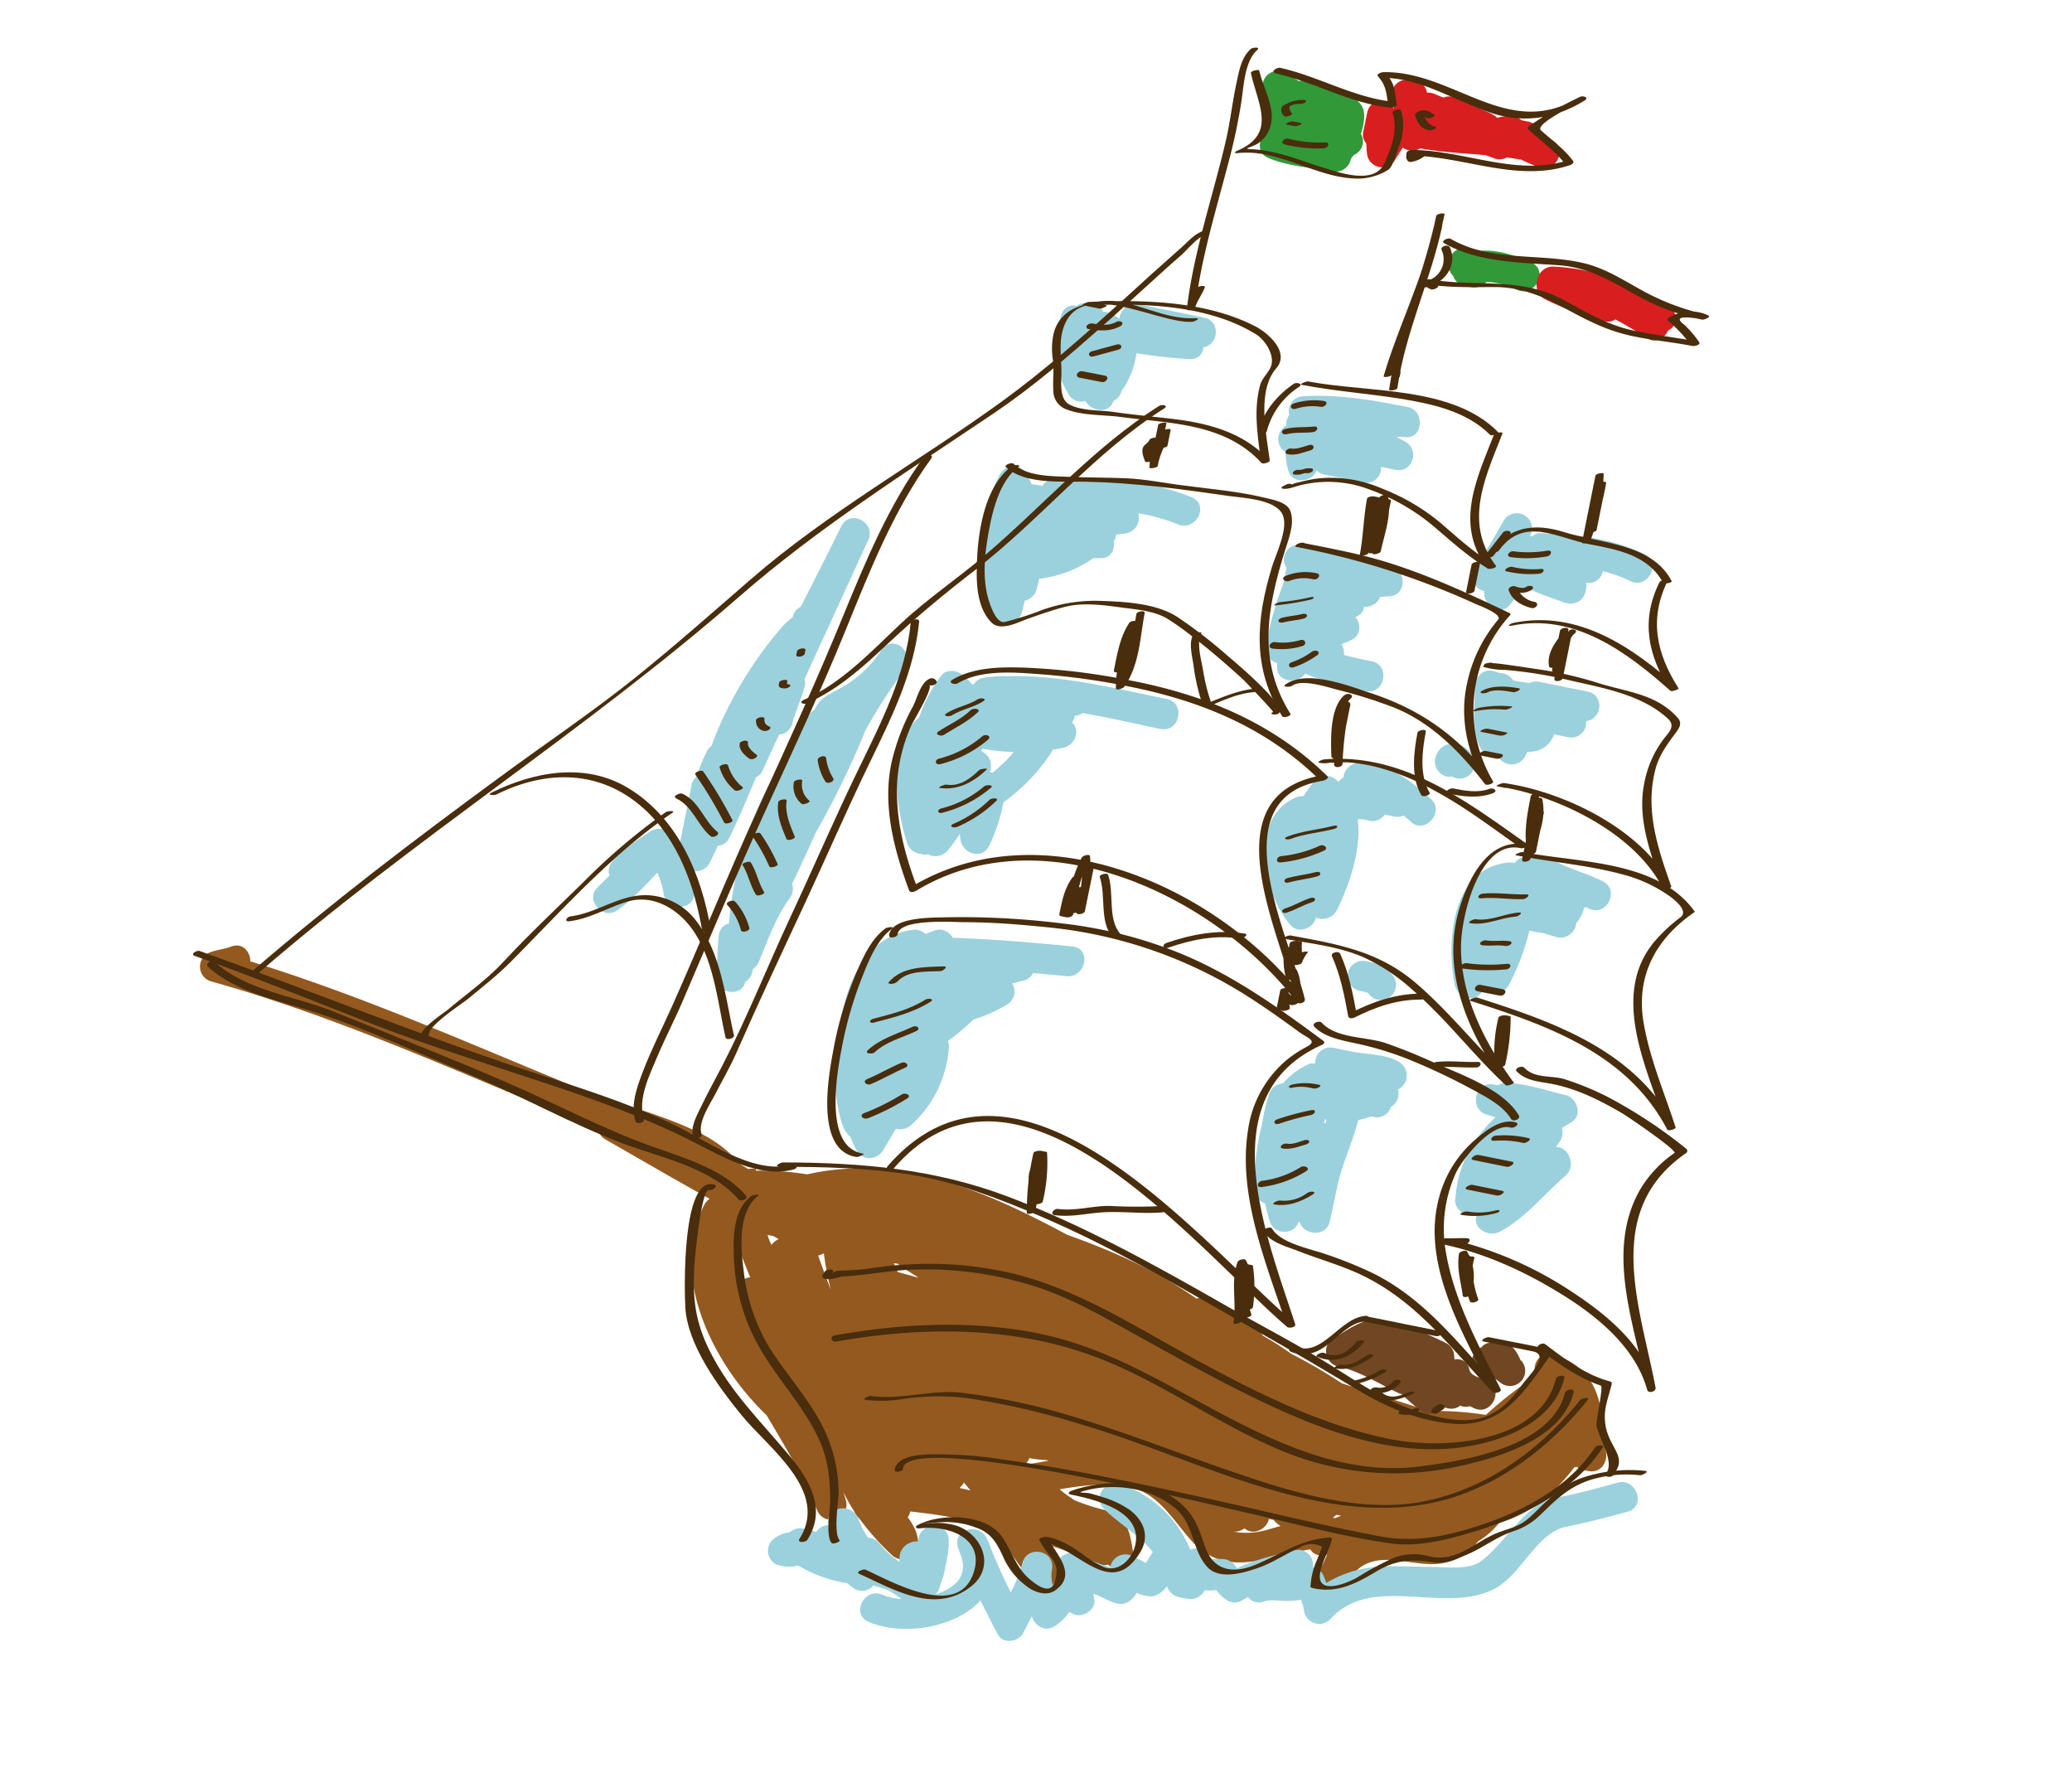 <svg id="layer1" xmlns="http://www.w3.org/2000/svg" viewBox="0 0 477.31 408.45"><defs><style>.cls-1{fill:#93591f;}.cls-2{fill:#704722;}.cls-3{fill:#9bd1dd;}.cls-4{fill:#319938;}.cls-5{fill:#d81e1e;}.cls-6{fill:#492d0c;}</style></defs><path class="cls-1" d="M369.91,334.29c-.26-1.15-.33-2.31-.55-3.47a3.9,3.9,0,0,0-.19-.69c0-7.78-1.92-14.82-10.58-17.95-2.1-.76-4.52,0-5,2.43a5.92,5.92,0,0,0-.1,1.24l0,.06a20.85,20.85,0,0,1-1.51,2.9,3.16,3.16,0,0,0-1.68.57,82.63,82.63,0,0,0-8,6.52A76.87,76.87,0,0,0,329.1,325c-6.63-2.21-13.36-4.19-20-6.38a121.82,121.82,0,0,0-11.67-6.8,71.2,71.2,0,0,0-6.52-4.17,2.84,2.84,0,0,0-.82-1,69.64,69.64,0,0,0-11.88-7.3,3.33,3.33,0,0,0-2.62-.24c-9.39-6.63-19.43-11-29.81-14.72C226.64,274.07,207,265.7,185.93,270.5a67.48,67.48,0,0,0-11.75-.86l-.08,0,.08-.39a7.08,7.08,0,0,1-.91-.07,3.15,3.15,0,0,0-.89.1l-1.83-1.1a28.62,28.62,0,0,0-9.72-7.37c-8.82-4.39-18.8-6.54-27.93-10.28C108,240.32,83.4,229.35,57.67,221.44c0-2.22-1.84-4.45-4.48-3.39-1.58.63-3.24.68-4.81,1.31a3.52,3.52,0,0,0,.44,6.74c25.43,7.14,49.68,17.69,74,27.83,4.94,2.06,9.88,3.94,14.86,5.74a3.48,3.48,0,0,0,1.73,2.74c8,4.6,16,9.25,24.07,13.73a3.45,3.45,0,0,0-1.18,1.27c-8.36,15.76,1.6,36.45,14.32,48.6,4.19,7.13,8.54,14.17,11.62,21.88a3.51,3.51,0,0,0,6.63-2.27c-.18-.63-.38-1.25-.56-1.88a41.16,41.16,0,0,0,2.37,4.2,6.39,6.39,0,0,0,1.41,2,58.65,58.65,0,0,0,7.51,8.37,3.53,3.53,0,0,0,5.76-1.92c.48-2.37-.61-4.73-2.26-6.91a2.85,2.85,0,0,0,.57-1.34c5.14.61,10.41,1.16,15.27,3a19.22,19.22,0,0,1,6.23,3.84,66,66,0,0,0,6.59,9.24l0,0h0l.57.68c2.85,3.27,6.85-1.34,5.25-4.55a42.67,42.67,0,0,0-2.71-4.68,85.24,85.24,0,0,1,11.77,4.52,3.49,3.49,0,0,0,2.55.2l.72.46c2.25,1.35,5.4-.83,5.07-3.37-.38-3-1.28-8.5-5-9.31a52.86,52.86,0,0,1-8.46-2.6c-.64-.47-1.28-.91-1.94-1.34-.5-.39-1-.78-1.49-1.19,5.57-.94,11.2-1.66,16.72-.34,6.29,1.51,9.84,8.08,13.93,12.48,8,8.56,17.66,3.1,27.1,1.69a2.9,2.9,0,0,0,3.07,1.35l.78-.13a21.81,21.81,0,0,1-1.11,2.49c-2.16,4.1,3.82,6.8,6.25,3.16,4.43-6.63,11-4,17.56-3.52,5.35.42,9.35-1.53,12.09-5.19a17.48,17.48,0,0,0,4.76-4.13l.14-.12c7.06-2,12.74-6.83,17.27-12.79a3.7,3.7,0,0,0,.55-.14,3.39,3.39,0,0,0,1.53.75l1.09.22C368.72,339.44,370.47,336.8,369.91,334.29ZM171,294.9c-.4-2.36-.79-4.71-1.13-7.08,0-.26.07-.53.1-.8.93,2.41,1.87,4.81,2.84,7.2A3.55,3.55,0,0,0,171,294.9Zm6.75-8.1a10.93,10.93,0,0,1-.93-2.35l1.34.27,1.24.71A3.73,3.73,0,0,0,177.71,286.8Zm10.75,2.38a3.58,3.58,0,0,0,1.29-.52,69.44,69.44,0,0,0,1.61,8.49C190.38,294.5,189.42,291.84,188.46,289.18ZM206.82,293c-.26-.56-.52-1.13-.79-1.68,0-.11-.1-.22-.14-.33h0v0l.82.07c1.53,1.11,3.09,2.13,4.7,3.08a.59.59,0,0,0,0,.13C209.88,293.84,208.35,293.41,206.82,293Zm14.23,49.72a3.88,3.88,0,0,0,1-1.24c.5.62,1,1.22,1.51,1.82C222.72,343.1,221.88,342.91,221.05,342.74Zm15-5.36a3.23,3.23,0,0,0,1.07-1.5,28.21,28.21,0,0,0,4,.45l.45.12C239.71,336.79,237.85,337.12,236,337.38Zm56.09,14.93a16.72,16.72,0,0,1-8,.51,4.13,4.13,0,0,0,2.53-.74l.54.34c2,1.18,4.69-.44,5.1-2.53l1.08.22A6.1,6.1,0,0,0,295,351.5Zm15.58-2.66-.71,0c.27-.23.54-.46.8-.71a7.74,7.74,0,0,0,1.15.17Z"/><path class="cls-2" d="M342.64,318.06c-1.45-.73-3.8-1-4.16-2.61a2.81,2.81,0,0,0-3.43-2.31l0,0c0-.31-.06-.62-.06-.93A3.52,3.52,0,0,0,333,309.3,64.93,64.93,0,0,0,318.45,304c-3.74-.95-8.33,2.51-11.44,4.4-2.65,1.61-1.65,5.76,1.25,6.35,4.66.94,9.46,4,13.74,6.05a4.19,4.19,0,0,0,.82.28c1.41,1.3,2.83,2.59,4.33,3.8a3.67,3.67,0,0,0,5.24-.74l1.2.26a3.28,3.28,0,0,0,2.78-.63,3.13,3.13,0,0,0,2.21.12l.9.43C343.52,326.33,346.67,320.08,342.64,318.06Z"/><path class="cls-2" d="M350.75,313.79a6.35,6.35,0,0,0-.54-.61,3.19,3.19,0,0,0-.33-.7,7.48,7.48,0,0,0-1.75-2.45c-1.7-1.24-3.4-1.15-5.36-.68a2.9,2.9,0,0,0-1.51,1,3.49,3.49,0,0,0,.64,6.66c.81.16,1.61.33,2.41.55-.05,0,.13.06.31.13l.89.69a3.55,3.55,0,0,0,4.26.3A3.51,3.51,0,0,0,350.75,313.79Z"/><path class="cls-3" d="M316,152.32c-2.17-.44-4.32-.89-6.42-1.46a3.91,3.91,0,0,0-.13-1.5,4,4,0,0,0-.42-1,19.8,19.8,0,0,0,2.55-1.1c2-1.09,1.92-3.64.65-5.17a2.67,2.67,0,0,0,2-2.37,3.53,3.53,0,0,0,3.73-2.27c.68,0,1.36-.08,2-.09,4.05-.09,4.22-6.08.45-6.92-5.1-1.14-10-3-15.07-4.18a3.32,3.32,0,0,0-2.41.56,3.32,3.32,0,0,0-2-1l-1.09-.22a3.34,3.34,0,0,0-3.48,5.18c-.27,1.34-.53,2.57-.82,3.9a74.18,74.18,0,0,0-3.93,14.05,3.54,3.54,0,0,0,2.59,4l0,.86c-.12,3.56,4.78,4.11,6.45,1.59a68.18,68.18,0,0,0,14,4C319,160.08,320.4,153.22,316,152.32Z"/><path class="cls-3" d="M323.71,101.73c-.63-.35-1.26-.67-1.89-1,0,0,0-.09,0-.14l2.11.11c4,.22,4.21-6.17.44-6.93-8.06-1.61-16.06-3-24.31-2.49A3.42,3.42,0,0,0,297,95.59a3.47,3.47,0,0,0-.67,2.45,3.49,3.49,0,0,0-.15,6.1,13.63,13.63,0,0,0,.59,4.22c1,3.36,5.47,2.69,6.57,0a3.23,3.23,0,0,0,2,1l8.74,1.76a3.33,3.33,0,0,0,4.05-3.57c1.12.2,2.23.45,3.35.67C325.4,109,327.14,103.63,323.71,101.73Z"/><path class="cls-3" d="M378.73,127.58c-7.52-3.6-15.43-4.46-23.66-4.76a2.87,2.87,0,0,0-2.21.79l-.38-.15.06-.17a3.5,3.5,0,0,0-6.25-3.16c-1.44,2.47-2.81,4.9-4.31,7.33a3.29,3.29,0,0,0-2.05,2.57l-.44,2.18a3.15,3.15,0,0,0,2.47,3.95c-.6,3.17,3.9,5.93,6,3a20.58,20.58,0,0,1,3.76-3.87c2.63,1.55,6.1,2.51,8.34,3.4s4.69,0,5.17-2.4l.22-1.1a3.44,3.44,0,0,0-.13-1,3.24,3.24,0,0,0,3.89-2.64,35,35,0,0,1,6.44,2.32C379.69,135.8,382.8,129.54,378.73,127.58Z"/><path class="cls-3" d="M365.71,159.29l-10.92-2.2a3.2,3.2,0,0,0-2.41.24c-1.08-.11-2.14-.32-3.22-.51-.14,0-.27-.06-.41-.07s-.24-.2-.37-.28a3.52,3.52,0,0,0-2.93-1.45c-.49-.17-1-.34-1.51-.47-2.32-.59-4.2,1.51-4.18,3.67,0,4.85-.89,8.9,1,13.56A3.72,3.72,0,0,0,345,174l.34.57a3.53,3.53,0,0,0,6-.36c.18-.35.34-.7.5-1a9.66,9.66,0,0,0,1.17-.09,5.77,5.77,0,0,0,5-4c1.08.24,2.16.47,3.26.69a3.41,3.41,0,0,0,4.1-3.7C369,165.71,369.75,160.11,365.71,159.29Z"/><path class="cls-3" d="M339.15,173.94a5.77,5.77,0,0,0-3.66-2.63,4.37,4.37,0,0,0-3.07.64,4.5,4.5,0,0,0-1.8,2.8,3.51,3.51,0,0,0,2.74,4.12,3.24,3.24,0,0,0,1.16,0,3.46,3.46,0,0,0,3.65-.1A3.52,3.52,0,0,0,339.15,173.94Z"/><path class="cls-3" d="M369.23,203c-3.39-1.72-7.09-2.66-10.48-4.38a3.61,3.61,0,0,0-1.75-.42,20,20,0,0,0-4.6-1,3.87,3.87,0,0,0-3.46,1.61,3.36,3.36,0,0,0-1.19-.15c-13.23,1-14.62,17.83-12.68,28,.53,2.77,4,4.62,6.11,2.08.25-.29.49-.6.73-.9a3.79,3.79,0,0,0,5.68-.93,55.78,55.78,0,0,0,4.74-12.57,19.74,19.74,0,0,0,3.2.58c1.1.36,2.21.7,3.34,1a3.68,3.68,0,0,0,4.25-3.35,7.9,7.9,0,0,0,1.73-3.14c0-.14.07-.27.1-.41a2.5,2.5,0,0,0,.41-.07l.71.34C370.11,211.25,373.25,205,369.23,203Z"/><path class="cls-3" d="M320.94,224.83c-1.56-2.23-3.82-3-6.37-3.47a3.5,3.5,0,0,0-1.38,6.86l1.13.24c.14,0,.5.14.72.21l.08,0a3.5,3.5,0,1,0,5.82-3.88Z"/><path class="cls-3" d="M358.41,264.2c.29-.39.58-.78.86-1.19a3.71,3.71,0,0,0,.54-3.17c.66-.44,1.35-.87,2.06-1.26,2.82-1.57,1.52-5.7-1.24-6.35-4.74-1.1-9.11-2.73-14-2.81-.73,0-1.42.61-1.83.52l-.71-.14c-4.43-.89-5.79,5.94-1.4,7,.61.15,1.2.37,1.81.54-5.21,4.89-8.67,11.1-9.19,18.36a3.2,3.2,0,0,0,1.93,3.77,3,3,0,0,0,3,.17c-1.31,3.12,2.55,5.51,5.26,4.07,5.9-3.13,10.12-8.57,15.1-12.87C363.35,268.39,361.18,264,358.41,264.2Z"/><path class="cls-3" d="M322.21,244.56c-3.27-1.84-7.12-1.62-10.71-2.34l-4.36-.88A3.47,3.47,0,0,0,303,245a2.77,2.77,0,0,0-1.89.27,17.24,17.24,0,0,0-5.55,4.27,3.65,3.65,0,0,0-3.31,2.73,45.41,45.41,0,0,0-1.54,6.75,50.64,50.64,0,0,0-1.61,15.16,3.18,3.18,0,0,0,2.33,3q.46,2.13,1.11,4.23c.88,2.83,5.21,3.2,6.44.44.08-.18.3-.32.38-.5.73,3.17,6.24,3.78,7-.1L308,273.6c1.08-5.34,3.56-10.36,4.89-15.61a20.16,20.16,0,0,0,2.91-.82l.72.12a3.34,3.34,0,0,0,3.91-2.35l.22-.13A3.35,3.35,0,0,0,322,251,3.63,3.63,0,0,0,322.21,244.56ZM305,258.75c.06-.31.11-.63.16-.94l.41.1-.21.74Z"/><path class="cls-3" d="M329.59,184c-4.85-4.42-9.29-7.8-16-8.27a3.79,3.79,0,0,0-4.14,3.36,2.81,2.81,0,0,0-1.07,1c-.19-.17-.38-.34-.58-.5a3.56,3.56,0,0,0-4.95.28,32.11,32.11,0,0,0-2.6,3.54,4.38,4.38,0,0,0-2.19.46c-10.61,5.31-7.07,22.25-.64,29.34,1.81,2,5.24.51,5.74-1.86a3.75,3.75,0,0,0,4.74-1.57c2.81-5.63,5.81-14,4.85-21.07a7.62,7.62,0,0,1,2.7.35,3.5,3.5,0,0,0,3.55-1.41l2.32.46a3.45,3.45,0,0,0,2-.26c.55.48,1.12.91,1.7,1.44C328.26,192.31,332.92,187,329.59,184Z"/><path class="cls-3" d="M268.77,161c-12.12-2.48-24.2-5.54-36.58-5.26a32.82,32.82,0,0,0-5.42.34,3.44,3.44,0,0,0-2.53,1.62,2.35,2.35,0,0,0-.37-.14,13.81,13.81,0,0,0-2.17-2.15c-1.4-1.09-3.76-1.31-4.95.29a33.69,33.69,0,0,0-5,9.51c-7.53,6.36-5.33,21.18-2.77,29a3.62,3.62,0,0,0,2.61,2.39l1.09.22a3.38,3.38,0,0,0,1.11-.06,3.63,3.63,0,0,0,4.41-.74,39.43,39.43,0,0,0,2.88-3.89c.06.45.12.89.19,1.34.55,3.27,4.95,4.62,6.62,1.33a41.12,41.12,0,0,0,3.27-10,43.69,43.69,0,0,0,10.89-11.26,4.73,4.73,0,0,0,.48-.88c.73-.11,1.45-.22,2.18-.36,2.94-.55,4.26-3.92,2.25-5.93a3.5,3.5,0,0,0,.68-1.51,2.82,2.82,0,0,0,1.7-.61c6,1,12,2.42,18,3.66C271.81,168.76,273.19,161.9,268.77,161Zm-40.09,16.95-.61-.06c.06-.35.1-.68.17-1a3.55,3.55,0,0,0-2.13-3.8l.15-.64a46.92,46.92,0,0,0,7.28.75A31.34,31.34,0,0,1,228.68,177.94Z"/><path class="cls-3" d="M274.53,114.55c-10.21-4.22-20.87-4.34-31.75-4.12a3,3,0,0,0-2.63,1.45c-.84-.11-1.68-.23-2.52-.38a20.9,20.9,0,0,0-1.3-2.59,3.53,3.53,0,0,0-6,.36,36.78,36.78,0,0,0-3.9,21.37A52.86,52.86,0,0,0,227.67,141a3.39,3.39,0,0,0,2.63,2.24l1.09.22a3.48,3.48,0,0,0,4.11-2.69c.18-.8.36-1.59.55-2.41a3.63,3.63,0,0,0,2.73-2.57c.15-.54.36-1.4.6-2.47a27.53,27.53,0,0,0,12.51-4.76c.55,0,1.09,0,1.63,0,2.42.05,3.35-1.94,3.06-3.84a4,4,0,0,0,.54-1.6l2.09-.23a3.63,3.63,0,0,0,3-4.66,42.64,42.64,0,0,1,9.14,2.56C275.53,122.51,278.7,116.27,274.53,114.55Z"/><path class="cls-3" d="M277.38,73.15l-15.29-3.08a3.67,3.67,0,0,0-4.22,3.32,12.89,12.89,0,0,0-2.08-1.2,3.8,3.8,0,0,0-1.63-.37,3.31,3.31,0,0,0-2.3-1.77l-1.09-.22a3.54,3.54,0,0,0-2.77.64,2.8,2.8,0,0,0-3.45,1.89C242,79.05,242.5,84.83,246.26,91A3.24,3.24,0,0,0,250,92.36l.43.57c1.5,1.87,5,2.29,6-.36,0-.09.06-.17.1-.26a3.46,3.46,0,0,0,1.83-2.24,19.24,19.24,0,0,0,3.43-8.72,109.72,109.72,0,0,0,12.32,1.36A2.83,2.83,0,0,0,277.22,80C280.65,79.49,281.36,74,277.38,73.15Z"/><path class="cls-3" d="M247.06,218c-9.19-.91-18.39-1.68-27.61-2a3.39,3.39,0,0,0-4.14-1.68,17.75,17.75,0,0,0-2.09.82,3.52,3.52,0,0,0-2.7-1c-9.89,1.12-15,10.37-16.74,20.45a38.17,38.17,0,0,0-1.47,8.7,45.83,45.83,0,0,0,1,13.11c.61,2.59,1.16,4.29,2.54,5.4a22.3,22.3,0,0,0,1.65,3.42c1.43,2.39,4.8,1.8,6-.36.95-1.63,1.92-3.25,2.89-4.87a3.81,3.81,0,0,0,3.6-.92A26.51,26.51,0,0,0,218.59,241a2.44,2.44,0,0,0-.26-1.19,50.38,50.38,0,0,0,5.93-5,32.39,32.39,0,0,0,7.87-3.51,3.42,3.42,0,0,0,1-4.79l2.83-.7a3,3,0,0,0,2-1.68c2.58.22,5.17.46,7.75.72C250.13,225.29,251.55,218.43,247.06,218Z"/><path class="cls-3" d="M199.39,168.17a119.54,119.54,0,0,1,7.45-11.77c.56-.71,1.09-1.44,1.6-2.19,2.48-3.62-2.43-8.3-5.22-4.66-.45.59-.87,1.18-1.3,1.77a26.31,26.31,0,0,1-7.35,6.64c-3.18,1.91-5.59,2.41-6.92,5.48a3.34,3.34,0,0,0-1.06.95,54.89,54.89,0,0,0-5.91,10.12,85.36,85.36,0,0,0-12.77,38.2,3,3,0,0,0-2.31,2.67c-.44,3-.23,6-.67,9-.64,4.33,5.81,5.76,6.78,1.74a3.43,3.43,0,0,0,1.62-2.32c0-.23.11-.45.17-.68a3,3,0,0,0,1.27-1.49c2.08-5,3.95-10.33,7.16-14.75a3.51,3.51,0,0,0,.53-3.27c1.89-3.93,3.7-7.91,5.5-11.89A196,196,0,0,0,199.39,168.17Z"/><path class="cls-3" d="M193.79,121.23q-4.59,9.33-9.36,18.55a3.21,3.21,0,0,0-1.81,2.38,15.29,15.29,0,0,0-2.41,2.19c-1.41,1.57-2.7,3.23-4,4.91A93,93,0,0,0,168.77,161a80.83,80.83,0,0,0-4.88,10.81,3.34,3.34,0,0,0-1,1.14,44.85,44.85,0,0,0-2.48,6,3.15,3.15,0,0,0-1.15,2.16l-2.64,13.1c0,.26-.28.47-.28.71-.45-.83-1-1.67-1.54-2.46a3.6,3.6,0,0,0-4.91-1c-3.06,2-6.38,4.08-8.79,6.9a3.33,3.33,0,0,0-.7,3.31l-2.82,2.8c-2.85,2.84,1.32,7.5,4.55,5.25,3.52-2.47,6.35-5.62,9.29-8.71a19.53,19.53,0,0,1,1.44,4.75c.7,4.42,7.69,4,7-.49a29.21,29.21,0,0,0-1.28-5,3.63,3.63,0,0,0,4.86-1.45c.66-1.31,1.29-2.64,1.91-4A3.14,3.14,0,0,0,168,193c2.23-4.53,4.15-9.26,6.16-13.94a3.07,3.07,0,0,0,1.51-1.56q1.9-4.14,3.8-8.29a3.41,3.41,0,0,0,3.07-2.64c.75-2.91,2.11-5.6,2.86-8.52a3,3,0,0,0-.05-1.66q7.32-16,14.65-31.95C201.91,120.29,195.78,117.17,193.79,121.23Z"/><path class="cls-3" d="M372.66,341.51c-4.63,1.25-9.29,2.58-14,3.43-7.64,1.36-11.78,10.67-17.77,14.83-2.59,1.79-7.56,1.19-10.52,1.15-3.68,0-7.35-.25-11-.14a27.1,27.1,0,0,0-13.83,3.82q-.27-.66-.51-1.35a3.5,3.5,0,0,0-2.6-2.26,3.45,3.45,0,0,0-4.46-3.85c-4.58,1.16-8.89,2.08-13,4.09a4.26,4.26,0,0,0-2.63-2.05,14.54,14.54,0,0,0-3.3-.05l0,0c-.44-.52-.89-1-1.36-1.5a3.06,3.06,0,0,0-3.49-.66,26.09,26.09,0,0,0-15.82-15c-3.61-1.31-6.93,2.84-3.9,5.74,3.56,3.42,8.09,6,11.09,9.76-.46.75-.93,1.5-1.41,2.24-.08.12-.14.22-.21.31a30.85,30.85,0,0,0-3.18-1.66,3.56,3.56,0,0,0-5,2.65,63.74,63.74,0,0,1-7.43-2.88c-3.35-1.71-6.05,2.12-4.49,5.06.08.15.15.31.22.46a4.67,4.67,0,0,0-1,.74,4.31,4.31,0,0,0-.57.71,8.25,8.25,0,0,1-.15-3.6c.79-4.46-5.79-5.76-6.86-1.39a31.13,31.13,0,0,1-2.64,6.66c-1.66-3.34-3.22-6.72-4.6-10.19a18.19,18.19,0,0,0-.87-2.17c-1.9-4-8.23-2.08-6.62,2.27.24.65.5,1.31.75,2,1.09,3.76-.56,6.36-4.77,8.12-.39.16-.8.31-1.22.45a3.73,3.73,0,0,0,1-1.82l.16-.61a15.43,15.43,0,0,0,1.16-4.36,21.62,21.62,0,0,0,.72-5.79c-.11-4-6.15-4.27-6.92-.45,0,.18-.09.49-.14.87a2.71,2.71,0,0,0-1.72.22l-.2.09a3.7,3.7,0,0,0-2.35,3.56,5.16,5.16,0,0,0,0,.77,19.52,19.52,0,0,1-4.58-4.15,3.53,3.53,0,0,0-2.69-1.4,20.38,20.38,0,0,1-1.5-2.59c-.29-.66-.56-1.33-.87-2-1.78-3.82-7.67-2.21-6.77,1.72a3.25,3.25,0,0,0-2.8,1.6,12.29,12.29,0,0,0-3.11-.83,3.49,3.49,0,0,0-3,.88,6.75,6.75,0,0,0-4.12,1.91,3.54,3.54,0,0,0,1,5.45,8.5,8.5,0,0,0,5.08.27,31.33,31.33,0,0,0,11.35,4.09l1.08.9a3.45,3.45,0,0,0,4.9-.36l3.42,1c1,.69,2.08,1.38,3.12,2.1a13.76,13.76,0,0,1-4.48-1c-4.14-1.77-7.31,4.48-3.16,6.25,7.92,3.39,20.14,1.34,25.78-4.92,1.27,2.59,2.59,5.15,3.91,7.71s5,1.8,6-.36c.63-1.25,1.28-2.47,1.92-3.69.06.14.11.28.16.42.63,1.65,2.67,3,4.45,2.18a10.16,10.16,0,0,0,4-3.64l.7.4c2.13,1.22,5.6-.75,5.07-3.37-.08-.4-.16-.8-.23-1.19l.59.19c1.84.62,4.85,2.85,6.9,1.95a4.85,4.85,0,0,0,2.5-2.35,8.37,8.37,0,0,0,3,.79c1.58.08,2.91-.92,4-2.34a3.62,3.62,0,0,0,2.62,2.51l2.18.44a3.64,3.64,0,0,0,3.86-2c.69.06,2.76.09,2.58-.15a9.83,9.83,0,0,0,2.76,2.58,3.45,3.45,0,0,0,3.52-.23c.38-.23.76-.43,1.15-.64a3.08,3.08,0,0,0,3.73,1c1.29-.5,3.26-.13,4.62-.11a22.82,22.82,0,0,0,3.8-.25,7.65,7.65,0,0,1,.71,2.34,3.54,3.54,0,0,0,6.11,2.08c9.76-10.77,26.8-.62,38.29-7.24,5.82-3.35,9.38-12.67,16-14,4.77-.95,9.49-2.21,14.19-3.48C379.29,347,377,340.34,372.66,341.51Z"/><path class="cls-4" d="M313.49,30.86c.8-2.41,1.17-5,.16-6.53-1.89-2.85-6.25-4.36-9.95-4.46a2.79,2.79,0,0,1-1.24-.44,3.2,3.2,0,0,0-3.22-.73c-1.11-.74-2.29-1.38-3.33-2a3.53,3.53,0,0,0-5.08,3.37c.38,3.52.4,7.07.71,10.59-1.72,1.53-2,4.59.59,5.71,4.76,2,9.87,2.2,14.9,3.12a3.57,3.57,0,0,0,4.12-2.74,2.62,2.62,0,0,1,1.31-1.37A3.32,3.32,0,0,0,313.49,30.86Z"/><path class="cls-4" d="M352.7,60.44c-4.5-1.91-8.38-3.19-12.88-2.53a12.1,12.1,0,0,0-2-.6c-3.7-.8-5.3,4.11-3.09,6.21a3.53,3.53,0,0,0,2.42,2.29l2,.4a3.89,3.89,0,0,0,3.32-1.3,18.65,18.65,0,0,1,7.06,1.88C353.66,68.55,356.86,62.19,352.7,60.44Z"/><path class="cls-5" d="M357.35,32.21a10.27,10.27,0,0,0-1.92-.77c-.24-.07-.44-.07-.62-.12A3.4,3.4,0,0,0,352,28l-1.48-.3c-1.58-1.34-3.25-1.08-5.34-.65a3.18,3.18,0,0,0-.33.08,3.55,3.55,0,0,0-.95-.74c-2.81-1.42-5.79-2.4-8.6-3.82a3.22,3.22,0,0,0-2.79-.08l-2.22-.93a3.65,3.65,0,0,0-1.57-.21,3.12,3.12,0,0,0-2.69-2.66l-1.26-.26a3.46,3.46,0,0,0-4,4.47c.17.42.38.78.58,1.18a2.5,2.5,0,0,0-.18.24c-.12.2,0,.44-.15.64-1.52-2.3-5.4-2.37-6.1,1.11l-.81,4a3.05,3.05,0,0,0,.61,2.94c.08.77.07,1.53.18,2.34a3.49,3.49,0,0,0,6.56,1.32c.55-.91,1.1-1.8,1.68-2.68a3.69,3.69,0,0,0,4.05.19c5,.88,10.06,1.12,15.11,1.57l1.84.69a3.61,3.61,0,0,0,3-.17c1,.14,2.05.3,3.07.48l.2,0c1,.56,2.27,1,3.71,1.68C358.29,40.34,361.45,34.09,357.35,32.21Z"/><path class="cls-5" d="M381.41,69.7A6.94,6.94,0,0,1,379,69a3.21,3.21,0,0,0-.95-1.05c-6.17-4.47-12.89-6.19-20.43-6.56a3.71,3.71,0,0,0-3.42,2.75l-.21,1a3.76,3.76,0,0,0,2.1,3.87,70.37,70.37,0,0,0,13.61,5,3.23,3.23,0,0,0,2.44-.43c2.49,1.35,5,2.81,7.37,4.36,1.9,1.23,4-.07,4.78-1.84C387.78,74.54,385.53,68.69,381.41,69.7Z"/><path class="cls-6" d="M288.16,11.27c-2.13,1.85-2.67,4.81-3.24,7.45-1,4.59-1.5,9.23-2.56,13.82-3,12.86-7.37,25.4-8.95,38.56-.09.71,1.76.26,1.92-.27.51-1.7,1.59-3,2.22-4.66.21-.54-1.7-.31-1.93.28-.64,1.67-1.68,2.9-2.21,4.65l1.92-.27c1.36-11.31,4.74-22.22,7.61-33.21A133.89,133.89,0,0,0,286,23.21c.52-3.52.77-9.22,3.65-11.72.81-.71-1.11-.58-1.53-.22Z"/><path class="cls-6" d="M293.74,16.88c9.14,2,17.28,7,26.7,7.92.45,0,1.44-.26,1.32-.88-.58-3.1-.3-4.51-2.52-7l-1.24,1c9.19-.14,17,5.3,25.52,8.09,7.57,2.48,14.87,1.29,21.56-2.89,1-.65-.36-1.13-1-.84A80.11,80.11,0,0,0,352.3,29c-.2.13-.53.51-.27.76,2.86,2.71,6.19,4.93,8.57,8.1l.74-1c-11.82,3.93-24-2.27-36-2.31-.41,0-1.29.16-1.33.71-.08,1.13-.23,1,.3,1.82a.9.9,0,0,0,.79.21A6.58,6.58,0,0,0,328,36.08c1.1-.72-.54-1.17-1.24-.72l-.86-.24-1.33.72c12.37,0,24.8,6.29,37.06,2.21.34-.11,1.09-.49.74-1-2.06-2.73-4.82-4.72-7.37-7-1.69-1.48,8.57-6.31,9.84-6.87l-1-.84c-16.31,10.2-28.85-6-45.13-5.72-.35,0-1.8.39-1.25,1,2,2.25,1.87,4,2.37,6.73l1.32-.88c-9.26-.94-17.27-5.84-26.26-7.85-.71-.16-2.29.91-1.15,1.17Z"/><path class="cls-6" d="M320.81,25.91c1.22,4.18-.18,7.84-1.88,11.66-2.27,5.08-10.33,2.21-14,1.08-5.48-1.71-10.76-4-16.57-4.28-2.54-.1,0-.36,1.54-1.41a7.07,7.07,0,0,0,2.84-4.22c1.05-4-1.83-8.66-2.65-12.47-.09-.39-2,.08-1.93.52,1.56,7.28,6.13,14.05-3.29,18-.55.23-.46.55.12.49,9.82-1.14,18.44,6,28.2,5.86a13.47,13.47,0,0,0,6.56-2c1.15-.67,2-4.2,2.5-5.41a12.28,12.28,0,0,0,.45-8.36c-.12-.41-2.05.13-1.93.52Z"/><path class="cls-6" d="M275.52,73.27c-6.28.42-12-2.84-18-3.85a18.86,18.86,0,0,0-10,1.61,8.53,8.53,0,0,0-4.86,6.06,15.82,15.82,0,0,0-.09,5.86c.25,2.29-.06,4.58.07,6.89a4.59,4.59,0,0,0,3.1,4.48c3.67,1.43,8.47,1.2,12.36,1.72,11.54,1.53,24.05,1.38,32.52,10.61.28.3,1.94-.13,1.88-.59-.79-6.2-3-16,1.5-21.23,3.2-3.68-1.84-8.15-4.93-9.72-11.5-5.85-25.71-6.09-38.28-5.56-.22,0-1.87.65-1.21.78l3.68.75c.46.09,2.14-.65,1.58-.77l-3.68-.74-1.2.78C262.76,69.81,278,70,289.33,77c2.05,1.26,4.21,4.55,3.55,7.09-.38,1.51-2.08,2.84-2.56,4.53-1.66,5.87-.54,12.1.21,18l1.87-.59c-5.68-6.19-13.39-8.41-21.51-9.44-4.76-.6-9.54-1-14.28-1.69-3.23-.48-7.42-.18-10.31-1.75-2.19-1.19-1.85-4.79-1.8-6.82.11-4.22-.95-8.47,1.16-12.4,4.92-9.18,21.45.69,29,.19.51,0,2.11-.89.83-.8Z"/><path class="cls-6" d="M231.72,107.57c4.27,4.09,13.13,3.27,18.53,3.39,11.06.24,21.8,1.68,32.76,3.27,3.26.47,10.53.74,12.36,4.11,1.66,3.07-1.47,9.32-2.35,12.22-3.66,12.05-4.65,23.3,2.33,34.4.36.58,2.18-.11,1.93-.52-7.62-12.12-5.4-24.2-1.42-37.17.87-2.86,2.44-6.42,1.44-9.44-.72-2.18-4-2.71-5.84-3.16-6.06-1.47-12.27-2-18.44-2.8-4.66-.56-9.16-1.54-13.85-1.72-4.32-.17-8.65-.13-13-.32-3.91-.16-9.65-.07-12.68-3-.44-.42-2.24.3-1.8.72Z"/><path class="cls-6" d="M233.09,107.36c-6.84,5.07-8.09,17-8.09,24.76,0,3.86.55,8.4,3.41,11.27,2.07,2.07,6,0,8.2-.81,2.84-1,5.67-2,8.58-2.76,4.13-1.1,8.86-.47,13,.09,3.45.46,7.65.77,10.67,2.57a59.93,59.93,0,0,1,5.41,3.82c4.16,3.17,8.12,6.59,12,10.12.62.58,7.21,7.48,7,7.58-1.14.6.62.71,1.16.42,2.7-1.43-10.62-12.51-11.87-13.57a112.29,112.29,0,0,0-11.31-8.72c-4.67-3.06-11.75-3.53-17.18-3.7a36.48,36.48,0,0,0-13.81,2,69.55,69.55,0,0,1-8.85,2.84c-1.9.37-3.26-3.8-3.64-5-1.61-5.18-.88-11.17.1-16.39.91-4.81,2.58-11.24,6.72-14.31.84-.62-1.1-.5-1.51-.2Z"/><path class="cls-6" d="M215.64,156.7l-.41-.33a1.24,1.24,0,0,0-1.17,0c-2.1,1.06-2.76,4.46-3.78,6.4a50.22,50.22,0,0,0-4.87,12.72c-2.2,9.95.54,20.28,4,29.57.24.64,1.17.4,1.59.14,29.2-17.72,68.79,1,87.74,25.65.44.57,2,.13,1.85-.67-3.29-14-20.26-46.42,4.16-50.35.32-.05,1.53-.54,1-1.07-12.67-12.43-28.41-18.78-45.64-22.08a155,155,0,0,0-24.1-2.9c-5.5-.18-11.76-.11-16.62,2.8-1.12.68.51,1.24,1.26.8,5.62-3.37,13.81-2.45,20-2a159.94,159.94,0,0,1,19.48,2.76c16.52,3.28,31.65,9.52,43.8,21.45l1-1.07c-26.74,4.3-10,36.37-6.29,52.17l1.85-.67c-19.79-25.76-60.54-44-90.76-25.62l1.59.14c-3-7.93-5.08-16-4.64-24.52a38.18,38.18,0,0,1,3-12.35c.64-1.59,5.38-9.11,4.38-9.92.62.5,2.34-.39,1.51-1.06Z"/><path class="cls-6" d="M204,213.83c-3.25,2.36-5.07,6.44-6.64,10a84.43,84.43,0,0,0-5.47,18.48c-1.16,6.17-4,22.71,5.37,24.18.47.08,2.14-.68,1.58-.77-9.34-1.46-5.94-19-4.85-24.77a89,89,0,0,1,4.56-15.73c1.51-3.85,3.47-8.79,6.94-11.31.8-.58-1.13-.34-1.49-.09Z"/><path class="cls-6" d="M206,269c28.51-32.82,69.61,18.67,90.5,36.64.41.35,2.11.11,1.86-.65-6.5-20-19.92-52.65,6.14-64.3.38-.17.84-.58.37-.92-10.41-7.72-20.94-15.23-33-20.18a103,103,0,0,0-27.2-6.89,187.62,187.62,0,0,0-27-1.41c-2.73.09-12.39-.15-12.85,4.16-.09.83,1.86.48,1.94-.22.39-3.7,12.79-2.84,15.14-2.82,6.8,0,13.61.57,20.37,1.28a104.66,104.66,0,0,1,46,16.36c3.79,2.43,7.44,5.07,11.08,7.72,1.74,1.27,4.25,1.94,1.77,3.29a29.18,29.18,0,0,0-4.31,2.76,25.66,25.66,0,0,0-9.34,16.69c-2.35,15.09,4.41,31,9,45l1.86-.65c-22-18.89-63.88-70.75-93.86-36.23-.76.88,1.11.9,1.57.37Z"/><path class="cls-6" d="M264.79,101.31c-.19.62-.9.93-1.29,1.43-.76,1-.08,2.59.29,3.55.14.38,1.84-.08,1.91-.44l1-4.9-1.91.44c-.34,2.14.24,4.25,0,6.37,0,.22,1.82,0,1.91-.43l2-9.81c.08-.39-1.81-.09-1.9.35-.58,2.86-1.15,5.73-1.73,8.59-.08.38,1.79.08,1.9-.36.6-2.49,2.1-4.62,2.71-7.11l-1.9.36c-.25,1.22-.5,2.45-.74,3.68-.08.38,1.81.08,1.9-.36.24-1.23.49-2.45.74-3.68.08-.38-1.8-.09-1.9.36-.61,2.49-2.11,4.62-2.71,7.11l1.9-.36c.58-2.86,1.15-5.72,1.73-8.58l-1.9.35-2,9.81,1.92-.43c.25-2.13-.33-4.23,0-6.38,0-.19-1.82,0-1.92.44l-1,4.9,1.92-.44c-.41-1.07-1.07-2.64-.12-3.62.4-.41.91-.62,1.09-1.2.11-.33-1.75-.11-1.9.36Z"/><path class="cls-6" d="M261.78,141.48c-1.07,5.66-1.14,11.93-4.62,16.78L259,158c0-5.18,2-9.74,4.19-14.33.11-.23-.22-.36-.37-.39l-1.22-.25c-.43-.08-1.45.1-1.56.64q-1.11,5.52-2.23,11c-.14.71,1.81.38,1.93-.25q1.11-5.52,2.23-11c.15-.78-1.62-.24-1.86.12-2.1,3.06-2.79,7.34-3.52,10.92-.15.71,1.8.39,1.93-.25.7-3.47,1.35-7.69,3.38-10.65l-1.86.11q-1.11,5.52-2.23,11c-.14.71,1.81.38,1.93-.25q1.11-5.52,2.23-11l-1.56.64c1.46.29.38.85-.16,2-.67,1.43-1.26,2.87-1.81,4.35a22.19,22.19,0,0,0-1.37,8.1c0,.68,1.66,0,1.86-.25,3.55-4.95,3.66-11.27,4.76-17.05.13-.72-1.81-.39-1.93.25Z"/><path class="cls-6" d="M249.92,200.33l-2,9.81,1.94-.24c.83-4.17,1.66-8.39,1.24-12.65-.07-.68-1.67-.13-1.87.23-2.23,4.14-3.09,8.82-4,13.39l1.94-.24c.57-2.86,1.15-5.72,1.72-8.58.17-.84-1.61-.26-1.86.09-1.84,2.52-2.41,5.47-3,8.48-.05.24.17.37.37.41l1.23.25c.47.09,1.41-.09,1.56-.65.54-2.1,1.92-3.79,2.46-5.89l-1.94.24c-.32,1.64-.65,3.27-1,4.91-.15.75,1.8.43,1.93-.24l1-4.91c.15-.76-1.77-.4-1.94.24-.54,2.1-1.91,3.79-2.46,5.89l1.56-.65-1-.21c.42.08.82-2.62.89-2.94a13.51,13.51,0,0,1,2.18-4.88l-1.87.09q-.85,4.31-1.73,8.59c-.15.74,1.8.42,1.94-.24.89-4.45,1.7-9.07,3.87-13.1l-1.86.24c.4,4.16-.43,8.3-1.25,12.37-.15.74,1.8.42,1.94-.24q1-4.91,2-9.81c.15-.75-1.8-.43-1.93.24Z"/><path class="cls-6" d="M239.12,267c-3.34,2.59-2.17,6.82-.84,10.24.16.41,1.84-.05,1.92-.43a38.23,38.23,0,0,0,1-11.37.2.2,0,0,0-.17-.12l-1.23-.24c-.34-.07-1.65.07-1.74.54a59,59,0,0,0-1.51,13.82c0,.36,1.84,0,1.92-.43q1.25-6.12,2.47-12.26l-1.9.34c-.59,2.94-1.16,5.94-.52,8.92.09.41,2-.06,1.93-.52-.63-2.92-.09-5.85.49-8.74.09-.43-1.81-.13-1.9.34q-1.25,6.14-2.47,12.26l1.91-.43A59.14,59.14,0,0,1,240,265.27l-1.74.54,1,.21c.26.05.17,2.83.17,3.09a42.79,42.79,0,0,1-1.13,8l1.91-.43c-1.25-3.21-2.54-7.39.66-9.87.41-.32-1.38-.13-1.75.15Z"/><path class="cls-6" d="M298,88.43c-3.85,2.65-7.05,6.44-8.12,11.07-.18.82,1.78.53,1.95-.2a17.45,17.45,0,0,1,7.4-10.17c1.09-.75-.55-1.16-1.23-.7Z"/><path class="cls-6" d="M299.79,88.63c7.5,1.44,15.15,2,22.68,3.18,7.29,1.18,15.43,2.92,20.79,8.36.37.37,2.15-.34,1.82-.67-10.56-10.7-30-9-43.71-11.64-.46-.09-2.15.66-1.58.77Z"/><path class="cls-6" d="M344.12,100.17c-4.1,10.52-9.07,20.66-1.44,30.82l1.81-.69c-4.54-2.71-8.38-6.15-12.35-9.61a48.18,48.18,0,0,0-13.73-8.14,29.57,29.57,0,0,0-13.94-2.42,23.48,23.48,0,0,0-3.54.55l-2.62.62c-.64.16-1.38.89-1.2.81,1.25-.54.07-.87-.69-.54a9,9,0,0,0-1,.51c-.18.1-.35.4,0,.46,1.23.26,2.82-.46,4-.74a26.71,26.71,0,0,1,16.19,1,48.23,48.23,0,0,1,14.79,8.54c4,3.42,7.81,6.89,12.36,9.62.37.22,2.21-.16,1.81-.69-7.48-10-2.45-20.18,1.54-30.44.17-.44-1.71-.22-1.91.31Z"/><path class="cls-6" d="M330.86,49.71c-2.7,12.73-7.64,24.76-12.13,36.92l1.91-.33c3.41-11.57,9-22.39,11.58-34.22l-1.91.33C327.6,65,321.79,76.86,320,89.7c-.07.49,1.84.13,1.91-.34,1.8-12.83,7.61-24.65,10.32-37.28.1-.46-1.8-.15-1.91.33-2.57,11.83-8.17,22.65-11.58,34.22-.13.43,1.73.14,1.91-.33,4.49-12.16,9.43-24.19,12.12-36.92.1-.46-1.8-.16-1.9.33Z"/><path class="cls-6" d="M332.66,56c7.63,4.44,17.91,4.49,26.47,5.1,7.24.52,12.64,4.05,18.8,7.42a51.45,51.45,0,0,0,14.17,5.1c.44.1,2.23-.64,1.35-1a9.43,9.43,0,0,0-8.94.53c-.19.09-.55.47-.29.69a32.82,32.82,0,0,1,5.4,5.77c.49-.31,1-.62,1.48-.92-5.19-1-10.44-1.54-15.59-2.73C369.87,74.62,365,71.68,360,69c-9.92-5.31-20.06-2.83-30.7-4.66-.37-.07-2,.25-1.48.92a4.17,4.17,0,0,0,1.75,1.36c.59.29,2.36-.55,1.53-1a3.16,3.16,0,0,1-1.49-1.17l-1.48.93c5.39.93,10.74.75,16.19.74s10.45,1.82,15.23,4.38c4.34,2.33,8.49,4.64,13.22,6.07,5.55,1.68,11.46,2,17.14,3.13.39.07,2-.25,1.49-.93a24.49,24.49,0,0,0-2.06-2.6c-.38-.41-.77-.81-1.16-1.22q-3.69-2.68,3.73-1.44l1.35-1a55.14,55.14,0,0,1-15.06-5.66c-4.42-2.42-8.42-5.06-13.38-6.24-10-2.37-21.38-.21-30.64-5.6-.57-.33-2.35.49-1.53,1Z"/><path class="cls-6" d="M327.56,66.3c4.57-.39,8.42-4.68,6.47-9.27-.38-.87-2.3-.32-1.94.52a5.16,5.16,0,0,1-4.36,7.3c-1.1.09-1.49,1.56-.17,1.45Z"/><path class="cls-6" d="M300.22,125l-.24,0-1.2,1a179.76,179.76,0,0,1,41.1,13.1c.6.28,6.36,2.38,5.22,3.65a33.15,33.15,0,0,0-7.1,14.47c-1.85,8,0,16.26,4,23.24l1.87-.63c-7.61-9.92-16.16-16.24-28-20.15-5-1.64-14.84-5.58-19.76-2-.87.63,1.07.62,1.54.28,2.37-1.71,8.52.46,11.09,1.08a108.06,108.06,0,0,1,11.23,3.5c9.18,3.28,16.31,10.49,22.11,18.06.35.45,2.15-.13,1.87-.63a32.32,32.32,0,0,1,3.94-38.29.29.29,0,0,0-.12-.46c-9.47-4.5-18.94-8.9-29-11.94-6.16-1.86-12.51-3-18.8-4.27-.59-.11-2.28.8-1.2,1l.25,0c.58.11,2.28-.8,1.19-1Z"/><path class="cls-6" d="M274.86,146.2c-1.07,1.85-.2,5.08.08,7a44.86,44.86,0,0,0,2.23,9.49c.15.39,1.07.12,1.31,0,3.32-1.39,6.61-2.93,10.24-3.25.56,0,2.1-1,.81-.88-4.17.37-7.92,2-11.75,3.58h1.32a44.45,44.45,0,0,1-2-8c-.39-2.17-1.54-6.24-.35-8.3.2-.35-1.62-.21-1.91.3Z"/><path class="cls-6" d="M253.33,202c1.52,4.23-.15,10.19,2.92,13.79.37.43,2.2-.24,1.81-.7-3-3.48-1.32-9.5-2.8-13.61-.2-.56-2.11,0-1.93.52Z"/><path class="cls-6" d="M269,218.32c5.29-1.81,11-3.07,16.57-2.12.71.12,2.29-1,1.15-1.16-6.09-1-12.24.17-18,2.15-1.13.39-.85,1.53.31,1.13Z"/><path class="cls-6" d="M295.64,216.19c6.15,1.13,12.09,1.71,17.94,4.07a44.2,44.2,0,0,1,12.09,8c7.64,6.61,13.76,14.81,21.17,21.68.33.31,2.05-.35,1.87-.59-6.73-9.15-12.43-20.27-12.14-31.9.16-6.77,4.38-24.29,13.88-22.06.29.07,2.09-.43,1.71-.7-14.18-10-28.81-21.32-47.14-19.77-.29,0-2,.67-1,.79a6.35,6.35,0,0,0,3.84-.53c1.31-.45.07-.7-.67-.44-4.11,1.4,2.08.8,3.13.85a38.55,38.55,0,0,1,7.39,1.24,55.89,55.89,0,0,1,12.6,5.2c7.09,3.77,13.52,8.71,20.07,13.32l1.7-.71c-8.94-2.1-13.65,7.34-15.83,14.43-4.48,14.52,2,29.14,10.57,40.8l1.88-.59c-7.77-7.21-14.26-15.69-22.29-22.64-8.73-7.57-18.15-9.15-29.14-11.17-.45-.08-2.12.65-1.59.75Z"/><path class="cls-6" d="M302.73,236.43c2.5,2.72,7.21,3.33,10.6,4.12a73.35,73.35,0,0,1,11.5,3.6,146.06,146.06,0,0,1,14.2,6.72c3.13,1.7,7.18,3.73,9.08,6.89.45.74,2.29,0,1.77-.85-3.68-6.11-13.43-9.41-19.6-12.19-3.65-1.65-7.37-3.18-11.16-4.48-4.3-1.47-11.29-1-14.62-4.66-.59-.64-2.42.14-1.77.85Z"/><path class="cls-6" d="M349.21,258.54c-3.13-.93-6.51,1.51-8.74,3.43a26.57,26.57,0,0,0-9,14c-4.11,15.34,5.65,31.44,12.29,44.54l1.86-.66c-9.34-9.82-17-20.49-29.47-26.64a96.65,96.65,0,0,0-10.67-4.3c-3.43-1.22-10.44-2.51-12.43-5.89-.38-.65-2.25,0-1.78.8,1.39,2.37,5.25,3.34,7.64,4.28,4.84,1.91,9.92,3.3,14.64,5.53,12.86,6.1,20.75,17,30.28,27,.43.44,2.22.05,1.86-.66-5.16-10.19-10.73-20.36-12.65-31.76a31.07,31.07,0,0,1,2.23-17.8c1.46-3.34,8.4-12,12.75-10.68.72.22,2.28-.84,1.15-1.18Z"/><path class="cls-6" d="M243.05,279.9c3.69.49,7.21-.41,10.89-.65,4.63-.3,9.22.4,13.86,0,1.11-.1,1.47-1.6.15-1.48a110.7,110.7,0,0,1-12.22,0c-4.06-.07-8,1.24-12,.69-1-.13-2,1.3-.65,1.47Z"/><path class="cls-6" d="M309.75,160.08c-3.41,2.86-3.19,10-3.06,14,0,1,1.79.67,2-.15.66-3.3,1.33-6.61,2-9.91.19-.95-1.78-.7-1.95.15-.67,3.3-1.33,6.61-2,9.91-.19,1,1.78.7,2-.15q1.17-5.85,2.35-11.71l-1.95.15a76.21,76.21,0,0,0-1.82,13.69c0,1,1.94.71,1.95-.15A76.21,76.21,0,0,1,311,162.24c.2-1-1.78-.7-1.95.15q-1.19,5.85-2.36,11.71l2-.15c.66-3.3,1.33-6.61,2-9.91.19-.95-1.78-.7-1.95.15-.67,3.3-1.33,6.61-2,9.91l2-.15a42.3,42.3,0,0,1,.31-6.46c.23-1.94.45-5.19,2.07-6.54,1-.85-.55-1.48-1.28-.87Z"/><path class="cls-6" d="M317.24,117.25a32.71,32.71,0,0,0-.92,9.29c0,.48,1.83,0,1.92-.41q1.1-5.4,2.18-10.81a.2.2,0,0,0-.17-.25l-.9-.18c-.4-.08-1.63,0-1.74.56-.87,4-2.38,7.87-1.47,12,.11.51,1.83,0,1.92-.41.91-4.24,2.61-8.51,1.65-12.89-.12-.53-1.66,0-1.85.3-2.62,3.69-2.79,8.45-2.62,12.82,0,.46,1.83,0,1.92-.41a32.36,32.36,0,0,0,.92-9.29.23.23,0,0,0-.18-.15l-.9-.18c-.39-.08-1.63,0-1.74.56-.54,2.7-1.09,5.4-1.63,8.11-.11.54,1.8.21,1.91-.31q1.09-5.41,2.18-10.81a.2.2,0,0,0-.17-.25l-.9-.18c-.39-.08-1.65,0-1.75.56-.79,4.23-.84,8.55-1.64,12.79-.1.54,1.82.21,1.92-.31.79-4.24.84-8.56,1.64-12.79l-1.75.55c.76.15.74-.08.54.92l-.6,3-1.38,6.88,1.91-.31c.54-2.71,1.09-5.41,1.63-8.11l-1.74.56c2.08.41.17,7.37-.18,9.12l1.92-.41c-.16-4.17-.06-8.87,2.46-12.4l-1.85.3c.94,4.31-.74,8.52-1.63,12.69l1.92-.41c-.89-4.05.59-7.87,1.45-11.79l-1.74.56c.75.15.73-.08.53.91l-.6,3-1.38,6.88,1.92-.41a32,32,0,0,1,.91-9.09c.1-.54-1.81-.21-1.92.31Z"/><path class="cls-6" d="M320.7,86.06l-.18.9c-.13.68,1.8.35,1.93-.26l.18-.91c.14-.67-1.8-.34-1.93.27Z"/><path class="cls-6" d="M299.45,219.6a8.93,8.93,0,0,0-1.45,2.52l1.92-.43c.16-1.59-.16-3.11,0-4.69a.18.18,0,0,0-.16-.1l-.9-.18c-.33-.07-1.66.1-1.75.54q-.56,2.7-1.09,5.4l1.92-.44c.09-1.27-.27-2.51-.18-3.78,0-.24-1.85,0-1.93.52a15.54,15.54,0,0,0,.53,6.67c.1.37,1.84-.09,1.92-.44l.36-1.8-1.92.43c1.32,2.45.89,4.86.37,7.49l1.91-.44c-.72-.85-1.61-1.48-2.33-2.34-.27-.32-1.84,0-1.92.43-.24,1.21-.49,2.41-.73,3.61-.08.39,1.81.09,1.9-.36.31-1.5.61-3,.91-4.5l-1.91.44a25.15,25.15,0,0,0,.27,4.58l1.93-.52c0-.26-.07-.53-.1-.8s-2,.05-1.93.52c0,.27.06.53.1.8s2,0,1.93-.52a25.1,25.1,0,0,1-.27-4.58c0-.23-1.83,0-1.92.43-.3,1.51-.61,3-.91,4.51l1.9-.36c.25-1.2.49-2.4.73-3.6l-1.92.44c.73.85,1.62,1.48,2.34,2.34.27.32,1.83,0,1.92-.44.52-2.64,1-5.16-.34-7.64-.19-.37-1.84.06-1.91.43-.12.6-.25,1.2-.37,1.8l1.92-.43a15.53,15.53,0,0,1-.53-6.67l-1.93.52c-.09,1.27.26,2.51.17,3.78,0,.25,1.83,0,1.92-.44.36-1.8.73-3.6,1.09-5.4l-1.75.54c1.15.23.85,3.59.73,4.76,0,.26,1.78,0,1.91-.43a8.8,8.8,0,0,1,1.45-2.52,2.53,2.53,0,0,0-1.9.35Z"/><path class="cls-6" d="M286.9,295.77c-.24,1.86,0,3.72-.19,5.58-.09.68,1.82.3,1.92-.27a33.52,33.52,0,0,0,0-9.49c0-.16-.26-.2-.36-.22l-.9-.18c-.4-.08-1.47.11-1.57.61a54.12,54.12,0,0,0-1.46,12c0,.55,1.82.1,1.92-.4.87-4.07,3-9.13.75-13.09-.32-.56-1.74-.12-1.93.4-1.63,4.52-.17,9.23-.92,13.87-.12.76,1.61.12,1.85-.15,2.62-3,2.41-7.34,2.26-11.05,0-.55-1.83-.1-1.93.39-.65,3.27-1.18,6.29,0,9.49.22.61,2.13,0,1.93-.51-1.12-3.12-.62-6.09,0-9.25l-1.93.39c.15,3.52.39,7.75-2.1,10.57l1.85-.15c.75-4.63-.7-9.38.92-13.88l-1.92.4c2.2,3.9.12,8.82-.74,12.85l1.93-.4a53.17,53.17,0,0,1,1.45-11.77l-1.56.62c1.12.23.77,2.27.83,3.37a25.93,25.93,0,0,1-.3,5.84l1.92-.27c.23-1.87-.05-3.72.19-5.59.08-.67-1.85-.3-1.92.28Z"/><path class="cls-6" d="M337.72,290.06a15.29,15.29,0,0,0-.37,6.62c.14.63,1.83.13,1.93-.39a11.25,11.25,0,0,0-1.32-8c-.28-.47-1.78,0-1.86.5-.55,3.35.41,6.39.88,9.68.09.62,1.84.13,1.93-.39a29.52,29.52,0,0,0-.16-8.6c-.08-.6-2-.17-1.94.52.39,3.3.6,6.6,1.79,9.73.25.64,2.16.07,1.93-.51-1.18-3.13-1.4-6.44-1.78-9.74l-1.94.52a28.45,28.45,0,0,1,.18,8.34l1.92-.39c-.45-3.19-1.42-6.15-.88-9.42l-1.87.5a10.63,10.63,0,0,1,1.19,7.51l1.93-.39a14.87,14.87,0,0,1,.36-6.36c.14-.69-1.8-.36-1.92.26Z"/><path class="cls-6" d="M345.19,234.43c-.5,3.39.4,6.84-.19,10.27-.09.49,1.82.15,1.91-.33.61-3.34.48-6.75,1.09-10.09,0-.13,0-.19-.16-.22l-.9-.18c-.37-.07-1.65.05-1.75.55-.76,3.79-1.31,7.44-.38,11.26.1.45,1.84,0,1.92-.42A49.31,49.31,0,0,0,348,234.19a.19.19,0,0,0-.17-.13l-.9-.18c-.37-.07-1.65.05-1.75.55a31.94,31.94,0,0,0-.92,9.28c0,.4,2,0,1.93-.52a31.33,31.33,0,0,1,.9-9.09l-1.74.55.76.15a24.63,24.63,0,0,1-.11,3.35,56.91,56.91,0,0,1-1.19,7.45l1.92-.42c-.91-3.76-.39-7.35.36-11.08l-1.74.55c.74.15.74-.08.58.78s-.21,1.63-.28,2.44c-.21,2.29-.25,4.56-.66,6.83l1.91-.33c.59-3.43-.31-6.88.19-10.27.07-.51-1.84-.15-1.91.33Z"/><path class="cls-6" d="M352.63,183.38c-.87,4.36-1.73,8.73-.73,13.13.17.75,1.82.23,1.94-.36.6-3,1.21-6,1.81-9,.05-.24-.17-.42-.39-.46l-.9-.18c-.49-.1-1.43.07-1.55.67q-.92,4.5-1.81,9c-.17.83,1.63.45,1.87-.06,1.79-3.81,3.34-7.77,2.42-12-.16-.75-1.82-.23-1.94.37Q352,191.22,350.63,198c-.16.81,1.8.51,1.94-.21q1.37-6.77,2.72-13.51l-1.93.36c.87,4-.6,7.78-2.3,11.4l1.88-.06q.9-4.5,1.81-9l-1.55.67c.82.16.48-.1.34.56-.18.9-.36,1.81-.55,2.72-.36,1.82-.73,3.63-1.09,5.45l1.93-.37c-1-4.31-.11-8.56.74-12.82.17-.81-1.79-.51-1.94.21Z"/><path class="cls-6" d="M361.51,145.27c-3,2.39-2.78,7.63-3.43,11.08-.17.87,1.79.56,1.94-.19.67-3.3,1.33-6.61,2-9.91.18-.89-1.62-.46-1.89,0a28.75,28.75,0,0,0-2.59,8.09c-.17.86,1.79.57,1.94-.19a23.6,23.6,0,0,1,2.29-6.86.44.44,0,0,0-.33-.66l-.9-.18a1.48,1.48,0,0,0-1.49.52c-1.4,1.88-2.64,4-2.22,6.45.13.78,1.64.25,1.87-.19a28.67,28.67,0,0,0,2.6-8.09l-1.95.19c-.54,2.71-1.09,5.41-1.63,8.11-.17.85,1.79.56,1.95-.19q.81-4.07,1.63-8.11c.17-.86-1.79-.57-1.95.19a27,27,0,0,1-2.47,7.76l1.88-.19c-.37-2.18.86-4.12,2.11-5.8l-1.48.53.9.18-.34-.66a24.69,24.69,0,0,0-2.41,7.19l1.94-.19a27.28,27.28,0,0,1,2.48-7.76l-1.89,0c-.66,3.3-1.33,6.6-2,9.9l1.94-.19c.33-1.74.54-3.5.84-5.24.26-1.58.54-3.87,1.89-4.93,1-.81-.57-1.26-1.24-.72Z"/><path class="cls-6" d="M367.8,122.06q1.09-5.41,2.18-10.81c.11-.54-1.81-.22-1.91.31a76,76,0,0,1-3.63,13.33l1.92-.32q1.53-7.65,3.08-15.31l-1.91.31c-.24,1.87,0,3.72-.19,5.59-.07.57,1.85.2,1.91-.31.24-1.87,0-3.72.19-5.59.07-.57-1.81-.19-1.91.31l-3.09,15.32c-.11.57,1.73.14,1.92-.32A76.46,76.46,0,0,0,370,111.25l-1.91.31q-1.1,5.4-2.18,10.81c-.11.53,1.81.21,1.91-.31Z"/><path class="cls-6" d="M346.23,122.66l-3.8,4.86c-.74,1,1.1,1.12,1.6.49l3.79-4.86c.74-1-1.1-1.13-1.59-.49Z"/><path class="cls-6" d="M339,130.05q-.63,3.16-1.27,6.31c-.13.67,1.8.34,1.93-.27q.63-3.15,1.27-6.3c.13-.67-1.8-.35-1.93.26Z"/><path class="cls-6" d="M348.24,144.12c14.42-3,26.58,6.12,36.56,15,.29.26,2-.35,1.88-.57-5.1-8-6.87-15.95-2.5-24.8l-1.75.54.9.18c.21,0,1.94-.26,1.76-.61-4.52-8.74-16.51-8.7-24.8-11.3-6.78-2.13-12.63-1.33-16.93,4.66-.08.11,1.58.08,1.9-.37,5.82-8.1,13.43-2.9,20.9-1.49,6.56,1.24,13.66,2.57,17,9l1.77-.61-.9-.19c-.41-.08-1.54.11-1.75.54-4.35,8.8-2.68,16.85,2.47,24.94l1.88-.57c-10.49-9.34-23-18.07-38-15-.73.15-1.74.91-.39.63Z"/><path class="cls-6" d="M341.88,153.16l-.16.29a.11.11,0,0,0,0,.16,17.63,17.63,0,0,0,5,.69,99.58,99.58,0,0,1,14.36,2.28c7.86,1.84,17,3.31,23.1,8.92,1.91,1.75.24,3.19-.94,4.72a24.48,24.48,0,0,0-4.56,10.72c-1.49,8,1.76,16.33,4.38,23.72l1.93-.51c-6.45-13-24.7-21.84-38.52-23.78-.42-.06-2.16.63-1.58.75l1.8.36c.46.1,2.14-.64,1.58-.75l-1.8-.36-1.58.75c13.59,1.92,31.79,10.71,38.17,23.54.23.45,2.08-.12,1.93-.51-3.12-8.8-6.1-17.6-3.63-27,.89-3.37,2.81-5.84,4.82-8.57.74-1,1.32-2.07.35-3.18-4.94-5.64-11.89-6-18.54-8.13a88.05,88.05,0,0,0-14.35-3.21c-.51-.07-9.72-1.51-9.85-1.28.15-.26-1.63-.15-1.91.34Z"/><path class="cls-6" d="M326.53,168.78c-.85,4.5-1.58,10.22.88,14.36.37.61,2.21-.06,1.94-.52-2.44-4.1-1.74-9.64-.89-14.11.13-.68-1.81-.35-1.93.27Z"/><path class="cls-6" d="M333.58,182.78c3.5.71,6.92,1.18,10.35-.08,1.25-.46.13-1.39-.83-1-2.71,1-5.64.45-8.39-.1-.76-.16-2.29,1-1.13,1.22Z"/><path class="cls-6" d="M349.19,197c8.09,1.57,16.34,2.22,24.33,4.34a33.3,33.3,0,0,1,11.08,5.07c.95.68,4.49,3.38,2.54,4.86a37.85,37.85,0,0,0-5.6,5.13c-11.17,12.59-1.81,30.42,2.53,43.79l1.93-.51c-9.22-17.71-27.85-24.21-45.72-29.91-.43-.13-2.14.56-1.59.74,17.75,5.66,36.21,12.08,45.38,29.68.21.42,2.05-.13,1.93-.51-2.59-8-5.94-15.76-7.37-24.07-1.84-10.75,2.76-19.29,11.53-25.38,0,0,.3-.19.23-.28-8.5-11.84-26.75-11.19-39.61-13.68-.45-.09-2.11.63-1.59.73Z"/><path class="cls-6" d="M306.82,220.23c2,4.43,2.89,9.14,3.76,13.88.11.57,1,.47,1.39.29,4.91-2.46,9.81-4.19,15.35-4.16,1.09,0,1.5-1.37.18-1.38-5.89,0-11.16,1.83-16.37,4.45l1.39.29c-.88-4.75-1.79-9.45-3.77-13.88-.37-.84-2.28-.28-1.93.51Z"/><path class="cls-6" d="M330.71,245.87c3.11-.33,6.25.12,9.37,0,1,0,1.53-1.32.21-1.27-3.12.11-6.25-.34-9.37,0-1,.11-1.54,1.41-.21,1.27Z"/><path class="cls-6" d="M349.39,246.77c1.83,1.91,4.36,2.27,6.88,2.68,6.37,1,11.92,3.77,17.46,7,1.2.7,12.79,8.6,12,9.13a26.87,26.87,0,0,0-7.95,8.49c-8.1,14.27-1.14,31.29,1.67,46.07l1.93-.51c-2.74-10-11.46-17-19.79-22.42a86,86,0,0,0-28.37-12l-.66,1.44c1.57.08,3.13-.07,4.69,0,1,.05,2-1.38.66-1.44-1.56-.08-3.15.07-4.69,0-.93-.05-2,1.16-.66,1.44,9.77,2.08,19.11,6.42,27.55,11.69,8.15,5.09,16.69,12.17,19.34,21.79.25.93,2.11.42,1.93-.51-3.59-18.9-12.28-40.66,7-54a.63.63,0,0,0,.1-1,112.41,112.41,0,0,0-18.2-12,67.27,67.27,0,0,0-9.71-4c-3.05-1-6.95-.1-9.4-2.66-.63-.65-2.45.15-1.77.86Z"/><path class="cls-6" d="M314.43,303.12c-5.75.43-10,9.65-15.94,7-.74-.32-2.24.75-1.13,1.23a7.6,7.6,0,0,0,7.05-.67c3-1.73,6.25-6,9.83-6.29,1-.08,1.52-1.41.19-1.31Z"/><path class="cls-6" d="M313.75,304.32q8.55,1.73,17.11,3.45c.64.13,2.29-.87,1.17-1.09l-17.11-3.45c-.64-.13-2.28.86-1.17,1.09Z"/><path class="cls-6" d="M341.84,309l11.3,2.28c4.06.82-1.11,5.73-2.61,7.81-2.28,3.18-4.86,6.06-8.69,7.33-4.9,1.64-10.91.06-15.65-1.45-7.11-2.27-13.43-6.63-19.71-10.55-7.67-4.8-15.77-8.95-23.62-13.43-16.4-9.37-32.91-18.62-50.6-25.34-17-6.44-33.92-7.87-51.92-7.9-.44,0-2.07.8-1,1l2.7.55c.58.11,2.28-.79,1.2-1l-2.7-.54-1,1c10.17,0,20.31.22,30.37,1.83s19.8,5.34,29.15,9.3c18,7.62,34.78,17.77,51.72,27.39,7.33,4.16,14.55,8.4,21.77,12.76,6.64,4,13.65,7,21.4,7.83,12.33,1.38,17.38-7.65,23.77-16.49.19-.27,0-.46-.3-.51L343,308c-.58-.11-2.28.79-1.2,1Z"/><path class="cls-6" d="M354.48,310.67c4.37,3.36,9,6.67,14.3,8.5.65.22-1.18,8.1-1,9.22.53,2.93,4.2,8.25,2.26,10.89-.72,1,1.11,1.16,1.6.5,1.47-2,1.76-3.36.61-5.59-1.46-2.84-2.49-4.33-2.57-7.76-.06-2.56,1.05-5.25,1.62-7.71.06-.25-.19-.47-.41-.53-5.51-1.41-10.49-5.16-14.94-8.58-.63-.49-2.35.41-1.5,1.06Z"/><path class="cls-6" d="M303.46,312.52c4.17,1.81,8,0,10.68-3.32.55-.67-1.4-.53-1.79,0-2,2.41-4.3,3.75-7.35,2.42-.58-.25-2.34.59-1.54.94Z"/><path class="cls-6" d="M307.77,315.22c3.18.52,5.83-1,8.39-2.7.34-.22.22-.51-.15-.56a2.12,2.12,0,0,0-1.36.36c-1.76,1.17-3.46,2.33-5.67,2-.52-.08-2.26.77-1.21.93Z"/><path class="cls-6" d="M312.44,318.77a22.79,22.79,0,0,0,6.6-2.7c1.1-.7-.62-.78-1.16-.44a19.61,19.61,0,0,1-5.66,2.33c-1.14.31-.92,1.12.22.81Z"/><path class="cls-6" d="M316.08,320.76a6.67,6.67,0,0,0,6.41-2.16c.76-.92-1.1-1-1.58-.44a3.72,3.72,0,0,1-3.68,1.43,1.56,1.56,0,0,0-1.37.37.45.45,0,0,0,.22.8Z"/><path class="cls-6" d="M315.69,320.43c2.47,3.42,6.29,2.07,9.59.72,1.27-.52.07-.79-.68-.49-2.6,1.07-5.06,1.91-7-.74-.36-.5-2.11.27-1.93.51Z"/><path class="cls-6" d="M322.54,325.73a5.33,5.33,0,0,0,4.07-.6c.24-.14.61-.52.18-.71a1.66,1.66,0,0,0-1.37.19,2,2,0,0,1-1.69.12,1.74,1.74,0,0,0-1.36.36c-.32.27-.22.57.17.64Z"/><path class="cls-6" d="M331.35,325.36l1.09-.72a.65.65,0,0,0,.08-1.06,1.22,1.22,0,0,0-1.39.1l-1.08.72a.65.65,0,0,0-.09,1.06,1.22,1.22,0,0,0,1.39-.1Z"/><path class="cls-6" d="M44.84,220.17c14,5,27.86,10.59,41.72,16,13,5,26.34,9.07,39.54,13.47,11.39,3.8,22.75,7.84,33.45,13.3,6.84,3.49,15.27,8.49,23.26,6.43,1.17-.3.88-1.38-.29-1.08-9.35,2.42-20.33-6-28.42-9.78-10.3-4.77-21.4-8.22-32.16-11.76C96.29,238.29,71.4,228.14,46,219.05c-.67-.24-2.26.73-1.16,1.12Z"/><path class="cls-6" d="M47.92,222.7c6.32,5.78,16.2,7.78,24.13,10.29,12.54,4,24.82,9.8,37,14.86,11.54,4.82,22.63,11.08,34.3,15.48,8.68,3.28,20.47,5.58,26.75,12.92.58.68,2.41-.1,1.76-.85-5.23-6.13-14.36-8.71-21.67-11.33-11.4-4.08-22.06-9.8-33.16-14.61-13.24-5.75-26.7-11-40.06-16.41-8.9-3.62-20.22-4.79-27.53-11.48-.64-.59-2.31.37-1.48,1.13Z"/><path class="cls-6" d="M173,275.55c-4.11,3.18-4.12,9.34-3.94,14.05a45,45,0,0,0,5.61,20.28c4.28,7.7,10.61,14,14.19,22.11,2,4.46,2.4,9.23,2.37,14,0,2.15-1.1,7.76.36,9.43.3.35,2.09-.33,1.82-.64-1.47-1.69-.25-8.85-.23-11a33.7,33.7,0,0,0-2.39-12.35c-3-7.67-9-13.89-13.38-20.75a43.69,43.69,0,0,1-6.1-18c-.72-5.34-1.37-13.63,3.43-17.34.39-.3-1.38-.1-1.74.17Z"/><path class="cls-6" d="M164.48,272.84c-7.43-2-6.84,24.35-6.61,28.29.5,8.68,7.68,18.36,12.95,24.83,6.17,7.57,20.34,17.54,13.33,28.53-.57.89,1.4.87,1.83.19,4.46-7,.62-13.69-4.12-19.37-6.66-8-13.7-14.74-18.4-24.2-3.35-6.74-3.93-12.16-3.52-19.48.07-1.34,1.58-18,3.41-17.53.79.21,2.29-1,1.13-1.26Z"/><path class="cls-6" d="M197.79,362.44c8.09,3.64,17.66,9.59,26,2.9,5.57-4.48,2.52-11.86-3.42-13.91a16.35,16.35,0,0,0-5.53-.62c-1.19,0-6.68.29,2.66-.22A19.55,19.55,0,0,1,225.2,352c3.53,1.32,4.77,4.12,6.22,7.31a16.74,16.74,0,0,0,5,6c1.72,1.38,4.56,2.45,6.6,1.05,5.35-3.69.23-8.42-1.68-12.13l-1.57.74c8.49,1.22,16,13.77,22.87,2.61,2.27-3.72.87-7.28-2.32-9.74a21.91,21.91,0,0,0-6.31-3c-1-.33-2-.61-2.94-.86s-3.15-.05-1.67-.48c7.14-2.09,16.07-.87,21.67,4.2,4,3.61,3.57,9.45,7.05,13.24,2.87,3.12,8.75,1.26,12,.09s6.15-3.18,9.3-4.58a5,5,0,0,1,5.14-.17c-.35,1-.74,2-1.17,3a17.57,17.57,0,0,0-1.5,6.12c0,.25.14.3.36.35,5.54,1.37,10-.92,14.71-3.73s8.22-2.93,13.48-2.13c2.68.41,5.57-1,7.92-2,3.53-1.57,6.45-3.9,10.16-5.16a15.75,15.75,0,0,0,6.36-3.84c3.68-3.56,6.43-6.34,11.44-8a28.77,28.77,0,0,1,11.46-1.1c.55.06,2.27-.87,1.21-1a34.5,34.5,0,0,0-15,1.77c-3.44,1.32-5.91,3.51-8.56,6-1.84,1.74-3.43,3.69-5.77,4.78-1.84.85-3.84,1.28-5.67,2.14-4.91,2.31-8.8,6.37-14.78,5a13.2,13.2,0,0,0-8.08.32,70.73,70.73,0,0,0-8.49,4.56c-2.75,1.55-9.65,4.14-8.47-1.35.55-2.57,2-4.94,2.67-7.5.08-.3-.37-.38-.58-.36-6.46.39-11.12,3.77-16.93,6.22-5,2.11-9.48,1.57-11.51-3.55-.94-2.37-1.53-4.77-2.87-7-5.55-9.18-19.07-9.59-28.17-6.43-.41.14-.94.68-.23.83,5.64,1.17,16.62,3.71,15,11.54-.67,3.23-3.71,6.44-7.16,5.24A25,25,0,0,1,249,357.7c-2.49-1.68-5-3.27-8-3.7-.26,0-1.85.2-1.57.74a25.58,25.58,0,0,0,2.78,4.06c1.37,1.73,1.37,3.4.82,5.41-1,3.55-4.56.56-5.62-.29-3.33-2.68-4.26-6.56-6.57-9.93-3.68-5.38-14.31-5.51-19.5-2.67-.76.42-.16.8.44.73,6.24-.81,14.93,1.92,12.61,9.84-3.34,11.37-18.78,2.49-25-.33-.52-.24-2.3.54-1.55.88Z"/><path class="cls-6" d="M190,292.89l-.53.81a.47.47,0,0,0,.16.62c1.06.86,3.74-.28,4.67-.33,4.4-.21,8.71-1,13.1-1.38a82,82,0,0,1,30.53,3.55c9.15,2.82,17.59,7.94,25.95,12.53,7.91,4.36,15.8,8.76,23.91,12.74,13.75,6.76,29.38,13.16,45,12.31,10.35-.56,24.75-4.86,27.57-16.3.22-.87-1.75-.61-1.95.18-3.64,14.77-25.73,16.27-37.71,13.94-15.95-3.1-30.69-10.51-44.86-18.18-13.52-7.33-26.74-16-41.76-19.86a83,83,0,0,0-21.46-2.4,85.83,85.83,0,0,0-11.33.92,59.37,59.37,0,0,1-8.21.64c-1,0-1.76,1.19-1.23.37s-1.41-.81-1.83-.16Z"/><path class="cls-6" d="M192.71,309c18.91-3.36,39-3.55,57.34,2.71,15.6,5.32,29.21,15.68,44.38,22.09a67.52,67.52,0,0,0,41.69,3.91c9.44-2.05,23.68-6.26,26.38-17,.25-1-1.73-.76-2,.13-3.16,12.53-23.42,15.73-34.09,17-16.92,2-32.93-5.68-47.4-13.47-12.71-6.85-24.9-14.1-39.2-17.1-15.54-3.27-32-2.45-47.52.32-1.23.22-.83,1.61.38,1.4Z"/><path class="cls-6" d="M199.45,322.44a29.93,29.93,0,0,0,8.24-.15,55.16,55.16,0,0,1,15-.27,173,173,0,0,1,25.8,5.9c15.38,4.49,30,11.19,45.45,15.53,13,3.67,26.9,5.62,40.06,1.67,12.69-3.82,23.64-12.51,31.81-22.75.46-.57-1.44-.34-1.77.07-9.12,11.43-21.39,20.41-35.91,23.36-15,3-31.65-2.45-45.67-7.3-13.58-4.71-26.86-10-40.75-13.8a150.86,150.86,0,0,0-19.56-3.82c-7.26-1-14.35,1.68-21.49.66-.5-.07-2.26.76-1.23.9Z"/><path class="cls-6" d="M208,338.28c.88-8.77,71.41,8.41,78.2,9.93,11.32,2.52,22.7,5.68,34.2,7.29,6.69.94,14.05-1.11,20.36-3.09,8.92-2.81,18.35-7.39,24.79-14.35a35.83,35.83,0,0,0,3.66-4.65c.48-.73-1.46-.53-1.79,0-6.8,10.35-19.19,16-30.75,19.22-6.23,1.72-12.33,2.45-18.64,1.27-13.19-2.47-26.24-5.75-39.34-8.63-15.91-3.49-31.88-6.94-48-9.13A95.54,95.54,0,0,0,214.25,335c-2.31.09-6,.24-7.61,2.28a2.46,2.46,0,0,0-.53,1.3c-.08.75,1.86.38,1.93-.25Z"/><path class="cls-6" d="M59.35,224.29c35.54-30.83,75.45-55.92,110.9-86.83,18.22-15.9,38.64-28.77,58.66-42.25,8.82-5.94,16.93-12.9,24.87-19.95,4-3.53,7.91-7.13,11.86-10.71q3.27-3,6.58-5.88c1.44-1.29,3.54-4,5.48-4.57,1.13-.36.89-1.34-.27-1-2.36.75-3.59,2.45-5.45,4.06C267.55,61.06,263.2,65,258.83,69c-9.1,8.25-18.3,16.43-28.27,23.64-19.11,13.81-39.85,25.37-57.71,40.88-8.72,7.57-17.38,15.22-26.38,22.46-10.08,8.1-20.87,15.31-31.3,23-19.61,14.38-39,29.09-57.38,45-.84.73,1.08.74,1.56.32Z"/><path class="cls-6" d="M212.9,105.16c-8.12,11.12-13.44,24-18.65,36.66-6.13,15-12.84,29.6-19.56,44.3-6.92,15.12-13.13,30.53-19.89,45.7-2.23,5-4.73,9.84-6.7,15-1.33,3.47-2.91,7.74-1.71,11.44.28.85,2.21.32,1.93-.52-1.47-4.53,1.28-10.05,3-14.14,1.86-4.45,4.12-8.71,6-13.14,6.32-14.74,12.52-29.5,19.18-44.1C182.78,172.6,189.17,159,194.86,145c5.51-13.53,11-27.48,19.64-39.36.72-1-1.1-1.21-1.6-.52Z"/><path class="cls-6" d="M114.34,183c11.62-5.77,24-5.69,33.9,3.19,7.95,7.12,11.81,18,13.53,28.28.09.53,2,.08,1.93-.51-2.13-12.68-7.65-25.64-19.09-32.5-9.87-5.92-21.66-3.71-31.42,1.13-1.16.57.62.67,1.15.41Z"/><path class="cls-6" d="M98.8,238.34c-.27-2.06,7.69-7.15,9.13-8.36,3.27-2.71,6.67-5.36,9.67-8.38,11.81-11.88,23.37-24.92,37.28-34.38.84-.57-1.11-.42-1.51-.15a142.45,142.45,0,0,0-19.07,16.21c-6.19,6.05-12.58,12.07-18.46,18.4-3.74,4-8.44,7.32-12.63,10.85-1.25,1-6.59,4.45-6.35,6.33.07.48,2,.07,1.94-.52Z"/><path class="cls-6" d="M185.89,162c7.1-3.12,12.84-8.29,18.43-13.55,6.59-6.2,13.3-11.74,20.45-17.26,15.11-11.67,27.2-26.84,43.43-37.12,1.1-.7-.59-1-1.2-.56-14.94,9.46-26.64,22.91-40,34.3-6.43,5.48-13.37,10.09-19.55,15.89-6.87,6.45-13.54,13.67-22.31,17.52-1.23.54-.1,1.16.76.78Z"/><path class="cls-6" d="M209.8,143.36c-1.15,12-6.74,22.89-11.94,33.62-5.5,11.32-10.48,22.91-15.8,34.31s-9.93,23.07-15.65,34.14c-1.63,3.16-3.37,6.25-4.9,9.46-.88,1.85-2.62,4.86-1.79,6.94.29.74,2.2.17,1.93-.51-1.07-2.68,2-7.13,3.19-9.43,1.58-3.11,3.35-6.11,4.76-9.3,5.1-11.63,10.5-23.12,15.87-34.63,5-10.78,9.75-21.72,14.94-32.42,5-10.33,10.22-20.8,11.33-32.39.08-.85-1.87-.5-1.94.21Z"/><path class="cls-6" d="M131.26,212.19c4.77-.64,8.75-3.17,13.31-4.52,5.94-1.76,11.57,1.74,14.86,6.31,5.06,7.05,5.85,16.75,7.71,25,.16.71,2.1.22,1.93-.52-2.06-9.15-3-19.34-9.12-26.9a14.87,14.87,0,0,0-11-5.37c-6.39-.08-11.3,4.06-17.48,4.88-1,.13-1.58,1.31-.25,1.14Z"/><path class="cls-6" d="M220.44,190.48a29.51,29.51,0,0,0,9.06-6c.79-.77-1.11-.68-1.54-.27a27.07,27.07,0,0,1-8.26,5.52c-1.25.53-.1,1.09.74.73Z"/><path class="cls-6" d="M217.15,187.18a27.64,27.64,0,0,0,11.1-5.72c.84-.73-1.08-.73-1.55-.32a24.31,24.31,0,0,1-9.82,5.06c-1.15.32-.89,1.3.27,1Z"/><path class="cls-6" d="M216.41,181.48c4.19.66,7.93-1.37,10.86-4.22.41-.4-1.42-.17-1.75.15-2.07,2-4.46,3.81-7.52,3.32-.46-.07-2.12.67-1.59.75Z"/><path class="cls-6" d="M216.66,176a27.22,27.22,0,0,0,10.92-5.61c1-.86-.56-1.43-1.26-.82a24.86,24.86,0,0,1-10,5.17c-1.18.33-.85,1.58.34,1.26Z"/><path class="cls-6" d="M217.49,169.25c2.63-1.7,5.45-3,7.74-5.18.86-.83-1-1.06-1.6-.51-2.16,2.09-4.91,3.27-7.4,4.89-1.1.71.51,1.29,1.26.8Z"/><path class="cls-6" d="M219.25,164.78c2.26-1.41,5-1.82,7.22-3.23,1.1-.69-.6-.87-1.18-.5-2.25,1.4-5,1.82-7.22,3.23-1.1.69.61.86,1.18.5Z"/><path class="cls-6" d="M206.59,226.23c2.37-2.74,6.73-2.4,10-2.54.71,0,2-1.15.75-1.1-4.34.18-9.47,0-12.57,3.6-.55.64,1.39.51,1.8,0Z"/><path class="cls-6" d="M201.35,235.53c4.51-1.2,9-2.26,13-4.79,1.1-.7-.61-.85-1.18-.49-3.71,2.36-7.84,3.3-12,4.42-1.15.3-.91,1.17.24.86Z"/><path class="cls-6" d="M201.5,242.36c2.59-2.42,6.4-3.38,9.55-4.85,1.2-.57.12-1.46-.82-1-3.49,1.62-7.45,2.71-10.32,5.39-.87.8,1,1,1.59.48Z"/><path class="cls-6" d="M200.61,249.71c2.69-1.13,5.2-2.63,7.88-3.76,1.22-.51.14-1.56-.86-1.14-2.68,1.13-5.19,2.62-7.88,3.75-1.22.51-.13,1.57.86,1.15Z"/><path class="cls-6" d="M199.92,257.58A54.22,54.22,0,0,0,209,253c1.1-.72-.49-1.42-1.28-.9a52.06,52.06,0,0,1-8.69,4.31c-1.23.5-.14,1.56.86,1.15Z"/><path class="cls-6" d="M297.3,193.24c3.2-1.22,6.71-1.45,10-2.3,1.14-.29.94-1-.19-.71-3.5.9-7.14,1.17-10.53,2.46-1.28.49-.08.85.7.55Z"/><path class="cls-6" d="M295,198.65a31.23,31.23,0,0,0,9.93-2.69c1.22-.5.14-1.59-.87-1.18a28.09,28.09,0,0,1-8.9,2.42c-1.1.07-1.47,1.54-.16,1.45Z"/><path class="cls-6" d="M296.91,203.24c2.14-.55,4.35-.8,6.5-1.36,1.17-.3.89-1.35-.28-1-2.15.55-4.36.8-6.5,1.35-1.18.31-.89,1.36.28,1.05Z"/><path class="cls-6" d="M296.37,210.22c2-.6,3.81-1.79,5.83-2.39,1.14-.34.89-1.32-.27-1-2,.6-3.8,1.79-5.82,2.39-1.14.33-.89,1.32.26,1Z"/><path class="cls-6" d="M298,250.47a10.07,10.07,0,0,1,4.43.23,2.19,2.19,0,0,0,1.35-.23c.15-.08.68-.47.22-.56a13.73,13.73,0,0,0-6.18-.13c-.19.05-1,.28-.88.6s.87.13,1.06.09Z"/><path class="cls-6" d="M294.61,258.86a57,57,0,0,1,7.27-2c1-.14,1.57-1.35.24-1.16a59.79,59.79,0,0,0-7.8,2.09c-1.16.33-.88,1.39.29,1.06Z"/><path class="cls-6" d="M295.41,264.52c1.92.33,3.53-.37,5.34-.88.29-.08.95-.35.83-.76s-.81-.33-1.1-.25c-1.27.36-2.55,1-3.9.81a1.64,1.64,0,0,0-1.36.37c-.29.27-.23.64.19.71Z"/><path class="cls-6" d="M290.6,273.42a25.19,25.19,0,0,0,10.31-3.67c1.1-.71-.48-1.42-1.29-.91a21.76,21.76,0,0,1-8.86,3.14c-1.07.15-1.48,1.62-.16,1.44Z"/><path class="cls-6" d="M293.66,277.44c3.16.51,6.27-.72,8.9-2.41.33-.21.21-.5-.15-.54a2.1,2.1,0,0,0-1.37.37,8.81,8.81,0,0,1-6.16,1.67c-.51-.08-2.26.74-1.22.91Z"/><path class="cls-6" d="M297,133.81a9.31,9.31,0,0,1,5.57-.37c1,.19,2-1.15.67-1.41a12,12,0,0,0-7.1.64c-1.23.48-.14,1.53.86,1.14Z"/><path class="cls-6" d="M294,139.41a61,61,0,0,0,7.86-1.28c1.13-.29,1-.82-.14-.53a52.94,52.94,0,0,1-6.86,1.09c-.46.06-2.11.88-.86.72Z"/><path class="cls-6" d="M295.62,143.35c1.53-.39,3.1-.45,4.63-.85.3-.07.93-.37.82-.79s-.81-.35-1.11-.27c-1.52.39-3.1.45-4.62.85-.31.08-.94.37-.82.79s.8.35,1.1.27Z"/><path class="cls-6" d="M293.09,149.38a16.53,16.53,0,0,0,6.85-.54c1.21-.31.83-1.73-.38-1.41a14.14,14.14,0,0,1-5.82.47c-1-.18-1.94,1.25-.65,1.48Z"/><path class="cls-6" d="M298,153.7a20.36,20.36,0,0,0,5.43-2.78c.31-.21.52-.67.12-.92a1.38,1.38,0,0,0-1.38.14,16.8,16.8,0,0,1-4.5,2.35c-1.17.34-.85,1.55.33,1.21Z"/><path class="cls-6" d="M298.46,94.17a12.61,12.61,0,0,1,5.82-.46c.91.16,2-1.12.68-1.35a15.24,15.24,0,0,0-6.84.55c-1.19.32-.85,1.58.34,1.26Z"/><path class="cls-6" d="M296.39,100c2-.48,4.07-.23,6.07-.46,1-.11,1.53-1.43.2-1.29-2.19.25-4.44,0-6.59.56-1.19.29-.87,1.48.32,1.19Z"/><path class="cls-6" d="M296.73,104.64c1.83.31,3.41-.41,5.13-.9,1.18-.33.86-1.57-.33-1.23-1.37.39-2.65,1-4.11.8-.9-.15-2,1.11-.69,1.33Z"/><path class="cls-6" d="M298.19,109.3a4.26,4.26,0,0,0,1.51-.06,4.14,4.14,0,0,1,1.23-.28,1.7,1.7,0,0,0,1.36-.36c.29-.26.24-.64-.18-.7a4.26,4.26,0,0,0-1.51.06,4.14,4.14,0,0,1-1.23.28,1.73,1.73,0,0,0-1.37.36c-.28.26-.23.64.19.7Z"/><path class="cls-6" d="M348,128.33a27.77,27.77,0,0,0,8.29-.15c1.05-.13,1.51-1.51.19-1.35a26.16,26.16,0,0,1-7.8.16c-.91-.16-2,1.12-.68,1.34Z"/><path class="cls-6" d="M347.1,131.62a23.85,23.85,0,0,0,7.48.53c.95-.1,1.6-1.24.26-1.09a21,21,0,0,1-6.56-.51c-.63-.12-2.28.85-1.18,1.07Z"/><path class="cls-6" d="M348,136.27c1.69.34,3.25.57,4.79-.39.29-.18.55-.61.15-.84a1.51,1.51,0,0,0-1.38.16c-.7.44-1.65.09-2.4-.06a1.57,1.57,0,0,0-1.36.37.42.42,0,0,0,.2.76Z"/><path class="cls-6" d="M347.58,136c.7,2.25,3.07,3.56,5.25,4.05,1,.21,1.94-1.14.66-1.42a5.37,5.37,0,0,1-4-3.15c-.29-.9-2.21-.37-1.93.52Z"/><path class="cls-6" d="M342.58,159.52c1.55-.88,4.36-.39,6-.08.51.09,2.26-.72,1.23-.91-2.54-.47-6-.75-8.38.58-1.13.64.62.71,1.15.41Z"/><path class="cls-6" d="M339.87,163.8a23.62,23.62,0,0,1,6.81-.34c.45.07,2.11-.65,1.59-.74a26.29,26.29,0,0,0-7.56.32c-.48.06-2.1.91-.84.76Z"/><path class="cls-6" d="M341.2,168.57l4.27.86a2.52,2.52,0,0,0,1.35-.26c.14-.07.67-.36.25-.45l-4.28-.86a2.41,2.41,0,0,0-1.34.26c-.14.06-.68.36-.25.45Z"/><path class="cls-6" d="M341.23,174.05l3.42.69a1.66,1.66,0,0,0,1.36-.36c.3-.28.22-.63-.18-.71L342.4,173a1.65,1.65,0,0,0-1.36.37c-.3.27-.22.62.19.7Z"/><path class="cls-6" d="M341.3,206.91c3.15-.3,6.34.3,9.51.2.72,0,2.05-1.14.75-1.1-3.34.1-6.67-.5-10-.18-.95.1-1.6,1.22-.26,1.08Z"/><path class="cls-6" d="M338.76,212.65c3.62.56,6.77-1.24,10.31-1.51.6,0,2.08-1,.79-.95-3.31.26-6.57,2.05-9.89,1.54-.51-.08-2.26.76-1.21.92Z"/><path class="cls-6" d="M341.34,217.69c1.76.3,3.55-.11,5.3.18a1.69,1.69,0,0,0,1.37-.36c.29-.27.22-.64-.19-.71-1.77-.29-3.55.11-5.31-.18a1.64,1.64,0,0,0-1.36.37c-.29.26-.23.63.19.7Z"/><path class="cls-6" d="M336.73,223.06a43.67,43.67,0,0,0,10.22.22c1-.05,1.53-1.34.2-1.28a39.46,39.46,0,0,1-9.28-.15c-.74-.13-2.29,1-1.14,1.21Z"/><path class="cls-6" d="M340.39,228.33l5.13,1c1,.2,1.93-1.22.65-1.48l-5.13-1c-1-.2-1.93,1.21-.65,1.47Z"/><path class="cls-6" d="M344.31,262.76a21.51,21.51,0,0,1,6.55.5c.69.13,2.29-.91,1.17-1.13a24.79,24.79,0,0,0-7.48-.55c-1,.1-1.57,1.32-.24,1.18Z"/><path class="cls-6" d="M339.4,267.2l7.7,1.56c.73.14,2.29-1,1.15-1.19l-7.7-1.55c-.73-.15-2.29,1-1.15,1.18Z"/><path class="cls-6" d="M338,274l6.84,1.38c.65.13,2.29-.86,1.18-1.09l-6.85-1.38c-.64-.13-2.28.86-1.17,1.09Z"/><path class="cls-6" d="M336.6,279.82a18.92,18.92,0,0,0,8.06-.4c1.13-.29,1-.9-.16-.61a15,15,0,0,1-6.32.26,2.35,2.35,0,0,0-1.35.24c-.14.07-.68.43-.23.51Z"/><path class="cls-6" d="M250.68,75.77c2.47.49,5.31.61,7.53-.72.33-.2.51-.68.13-.92a1.35,1.35,0,0,0-1.38.13,6.07,6.07,0,0,1-3.4.48c-.41,0-.81-.07-1.21-.12-.11,0-.91-.15-.53-.07a1.44,1.44,0,0,0-1.37.36.49.49,0,0,0,.23.86Z"/><path class="cls-6" d="M251.92,82.09l5.65-1.53c1.18-.32.86-1.51-.32-1.2L251.6,80.9c-1.18.32-.86,1.51.32,1.19Z"/><path class="cls-6" d="M248.69,87l5.13,1c1,.2,1.93-1.23.65-1.49l-5.14-1c-1-.21-1.93,1.23-.64,1.49Z"/><path class="cls-6" d="M296,33.28a30.5,30.5,0,0,0,9,.87c1.05-.11,1.51-1.47.19-1.34a28.93,28.93,0,0,1-8.48-.87c-.9-.18-2,1.08-.68,1.34Z"/><path class="cls-6" d="M296.38,28.69l1.71.34a2.43,2.43,0,0,0,1.35-.26c.14-.06.67-.36.25-.45L298,28a2.41,2.41,0,0,0-1.34.26c-.14.06-.68.36-.26.45Z"/><path class="cls-6" d="M297.64,26.19a4.56,4.56,0,0,1-.56-1c0-.1-.09-.64,0-.69a3.75,3.75,0,0,1,2.25-.56,2.1,2.1,0,0,0,1.37-.37c.32-.23.23-.46-.14-.52a7.81,7.81,0,0,0-4.25.9c-.62.3-1.07.48-1.17,1.2a2.14,2.14,0,0,0,.59,1.51c.35.53,2.14-.19,1.93-.52Z"/><path class="cls-6" d="M327.91,26.16a.73.73,0,0,1,.12-.3c-.73.78-1.47.13-.76.44a6.62,6.62,0,0,1,1.35.87c.29.23.95,0,1.25-.1.1,0,.85-.34.57-.56a4.24,4.24,0,0,0-2.29-1.12c-.75,0-1.94.26-2.14,1.1-.11.44,1.79.15,1.9-.33Z"/><path class="cls-6" d="M326,26.58c.48,1.7,1.28,3,3.09,3.4a2.12,2.12,0,0,0,1.35-.24c.16-.08.68-.46.22-.56-1.65-.36-2.3-1.59-2.72-3.11-.14-.5-2.07,0-1.94.51Z"/><path class="cls-6" d="M155.71,183.88c3.85,1.76,4.91,6.15,8,8.74.59.48,2.32-.37,1.51-1.05-3.15-2.6-4.1-6.94-8-8.74-.68-.31-2.41.63-1.51,1Z"/><path class="cls-6" d="M160.19,178.42a96.76,96.76,0,0,1,6.59,11c.29.59,2.17,0,1.94-.52A99,99,0,0,0,162,177.7c-.3-.47-2.18.14-1.8.72Z"/><path class="cls-6" d="M165.78,176.78a10.65,10.65,0,0,0,3.48,5.25c.48.39,2.26-.35,1.8-.73a10.21,10.21,0,0,1-3.35-5c-.18-.61-2.11-.08-1.93.51Z"/><path class="cls-6" d="M170.4,171.34c-.22,1.42,1.13,2.57,2.12,3.36a1.32,1.32,0,0,0,1.29,0c.2-.09.87-.53.5-.82-.78-.62-2.16-1.64-2-2.81.12-.8-1.83-.46-1.94.23Z"/><path class="cls-6" d="M174.17,165.87a2.26,2.26,0,0,0,1.75,2.48,1.64,1.64,0,0,0,1.36-.37c.32-.28.21-.61-.18-.71a1.51,1.51,0,0,1-1-1.63c.12-.78-1.83-.44-1.94.23Z"/><path class="cls-6" d="M179.5,157.18c-.06.31-.19.68,0,1s.73.32,1,.38a1.91,1.91,0,0,0,1.37-.36c.33-.25.22-.49-.15-.56a1.16,1.16,0,0,1-.42-.13c-.05-.05.07-.48.09-.58.12-.61-1.81-.28-1.92.29Z"/><path class="cls-6" d="M183.61,150c-.06.28-.11.57-.17.85-.14.72,1.8.39,1.93-.25.06-.28.11-.57.17-.85.14-.72-1.8-.39-1.93.25Z"/><path class="cls-6" d="M167.51,208.4a13.86,13.86,0,0,1,3.18,5.87c.19.69,2.12.16,1.93-.52a14.54,14.54,0,0,0-3.32-6.12c-.48-.49-2.31.23-1.79.77Z"/><path class="cls-6" d="M171.05,199.21c1.34,2.14,1.73,4.71,3.07,6.85.34.54,2.15-.17,1.93-.52-1.34-2.14-1.73-4.7-3.07-6.85-.34-.54-2.15.18-1.93.52Z"/><path class="cls-6" d="M173.28,192.54a42,42,0,0,1,3.93,7c.24.56,2.13-.05,1.93-.52a42,42,0,0,0-3.93-7c-.36-.55-2.15.18-1.93.52Z"/><path class="cls-6" d="M179.29,184.74c-.47,3,.76,5.79,1.87,8.49.23.57,2.12,0,1.93-.51-1.07-2.61-2.33-5.4-1.88-8.28.09-.61-1.83-.25-1.92.3Z"/><path class="cls-6" d="M182.89,180.13a5.12,5.12,0,0,0,1.76,5c.43.35,2.17-.39,1.81-.69a4.78,4.78,0,0,1-1.65-4.61c.09-.53-1.83-.19-1.92.32Z"/><path class="cls-6" d="M188.37,175.1a12.1,12.1,0,0,0,1.78,4.94c.41.65,2.27,0,1.78-.8a11.51,11.51,0,0,1-1.63-4.65c-.1-.78-2-.32-1.93.51Z"/></svg>